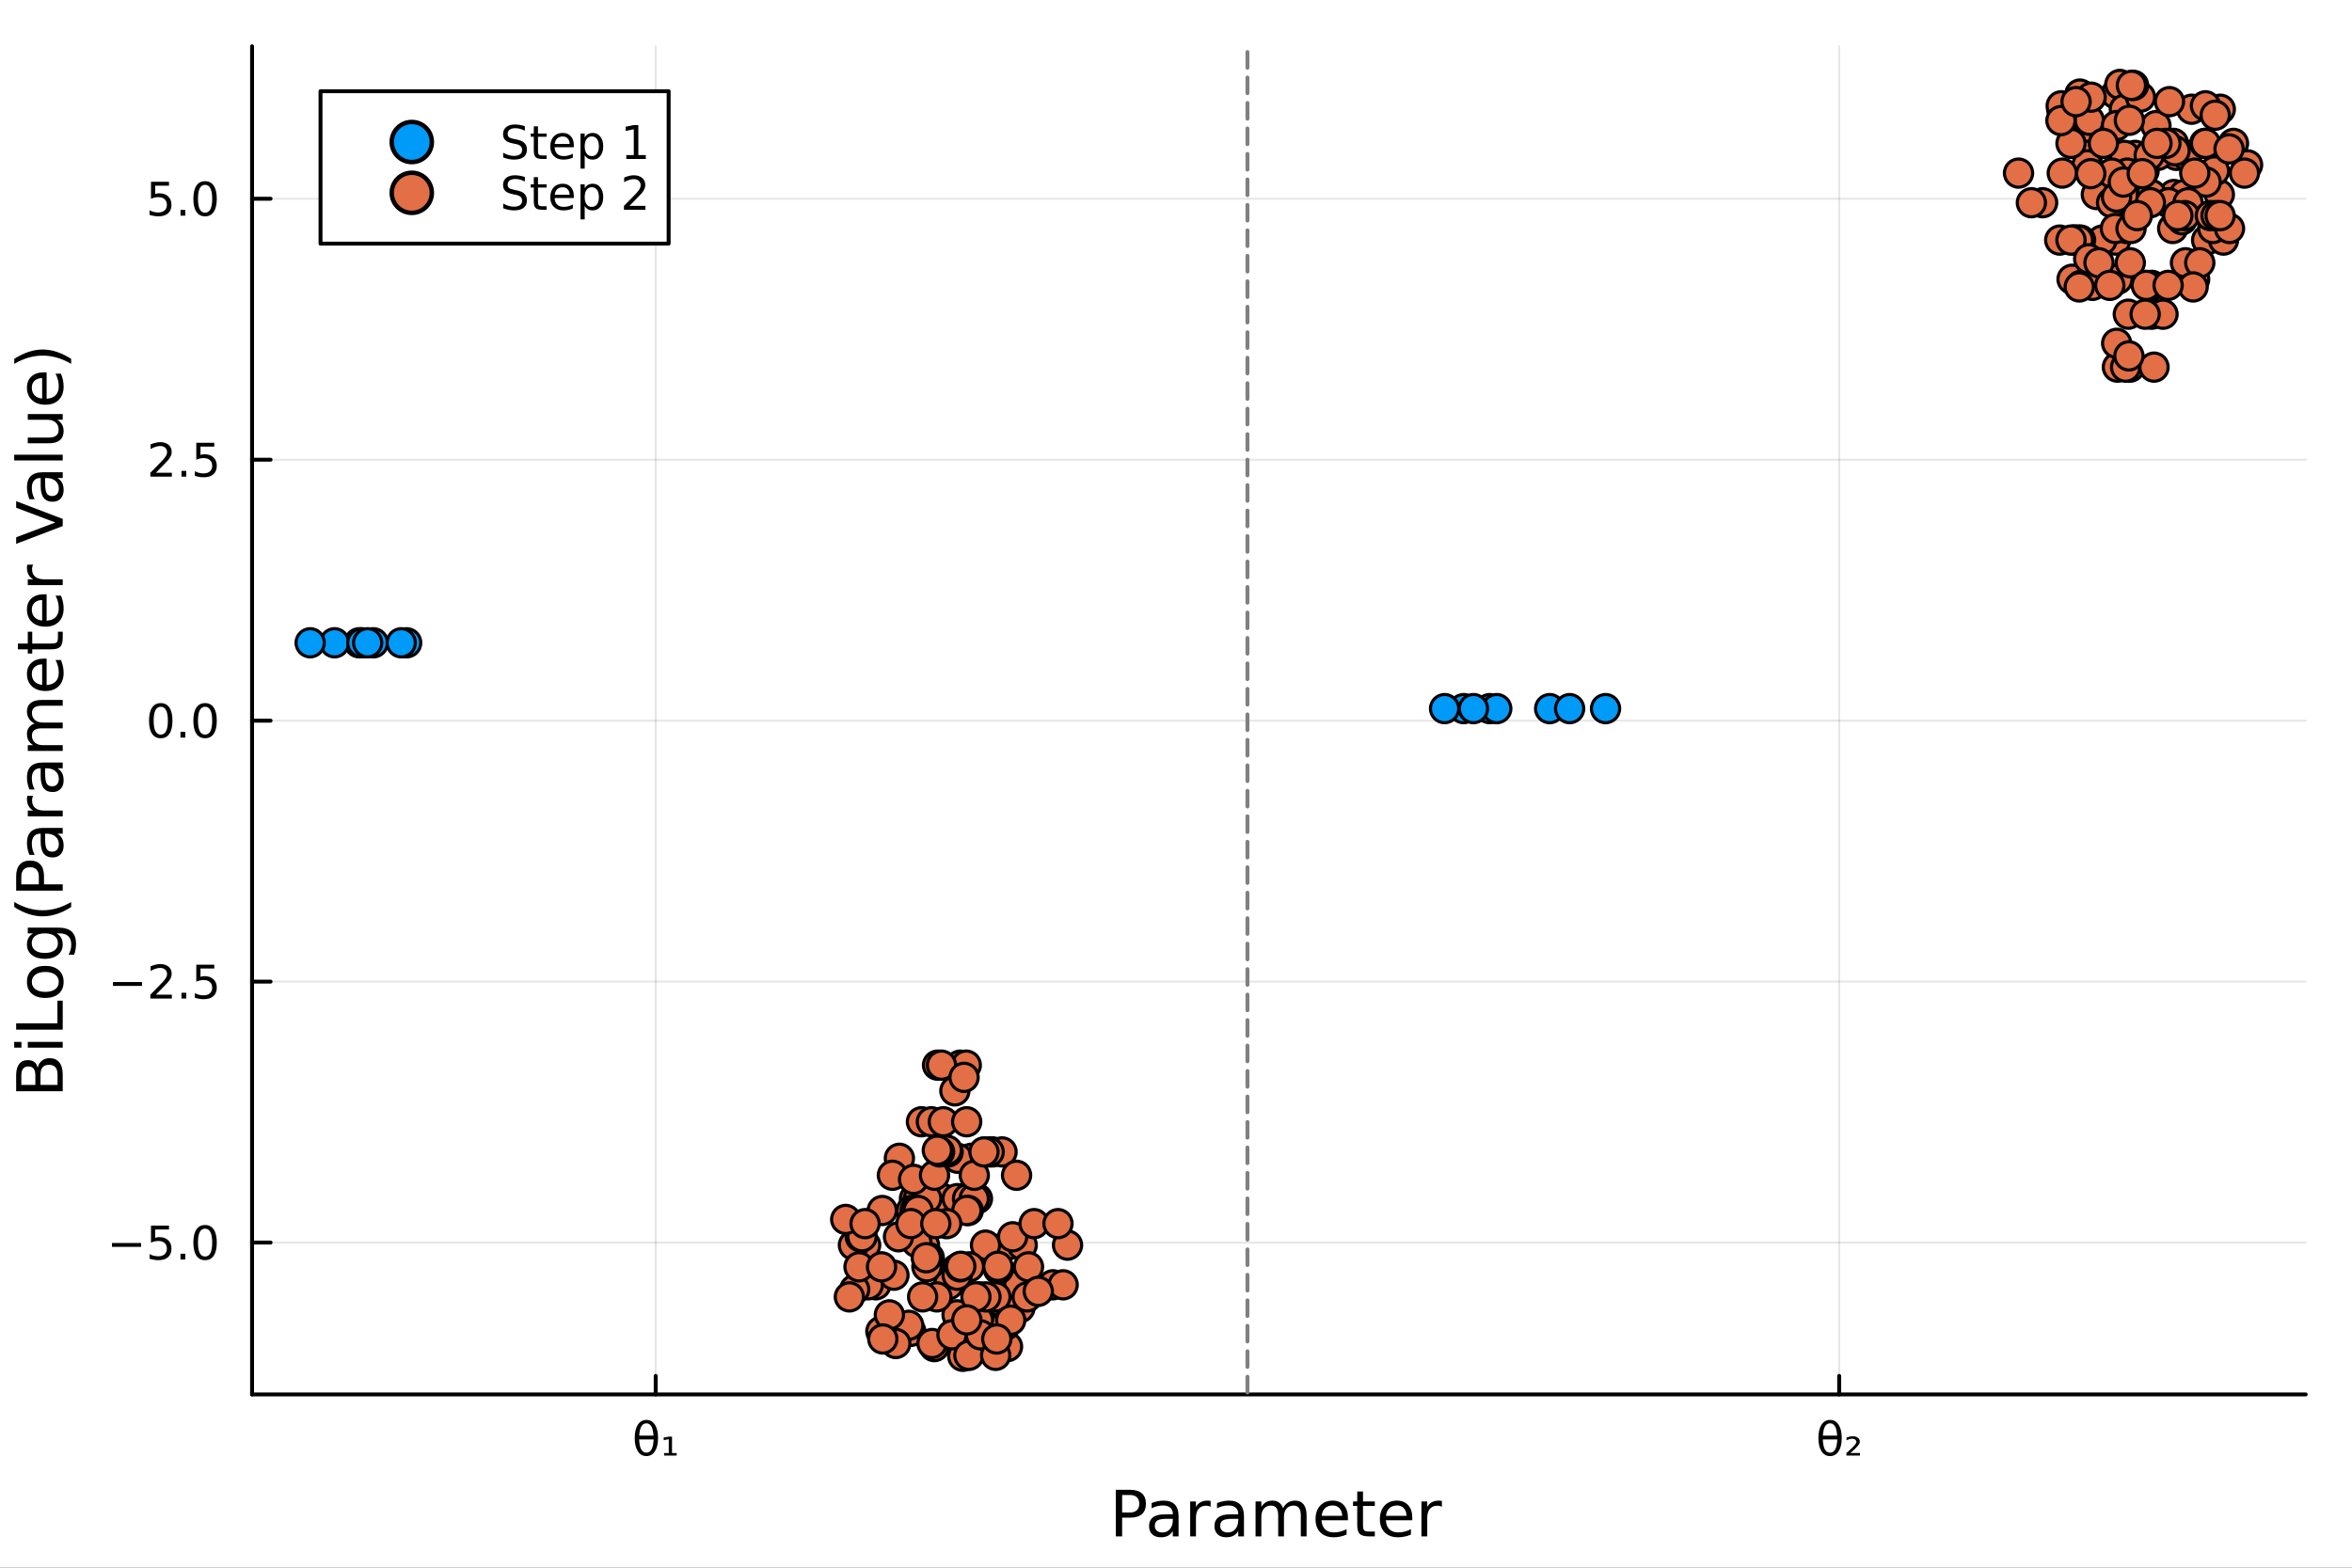 <?xml version="1.0" encoding="utf-8"?>
<svg xmlns="http://www.w3.org/2000/svg" xmlns:xlink="http://www.w3.org/1999/xlink" width="600" height="400" viewBox="0 0 2400 1600">
<rect x="0" y="0" width="2400" height="1600" fill="#333333" stroke="none"/>
<defs>
  <clipPath id="clip250">
    <rect x="0" y="0" width="2400" height="1600"/>
  </clipPath>
</defs>
<path clip-path="url(#clip250)" d="M0 1600 L2400 1600 L2400 0 L0 0  Z" fill="#ffffff" fill-rule="evenodd" fill-opacity="1"/>
<defs>
  <clipPath id="clip251">
    <rect x="480" y="0" width="1681" height="1600"/>
  </clipPath>
</defs>
<path clip-path="url(#clip250)" d="M257.204 1423.18 L2352.76 1423.18 L2352.76 47.244 L257.204 47.244  Z" fill="#ffffff" fill-rule="evenodd" fill-opacity="1"/>
<defs>
  <clipPath id="clip252">
    <rect x="257" y="47" width="2097" height="1377"/>
  </clipPath>
</defs>
<polyline clip-path="url(#clip252)" style="stroke:#000000; stroke-linecap:round; stroke-linejoin:round; stroke-width:2; stroke-opacity:0.1; fill:none" points="669.082,1423.18 669.082,47.244 "/>
<polyline clip-path="url(#clip252)" style="stroke:#000000; stroke-linecap:round; stroke-linejoin:round; stroke-width:2; stroke-opacity:0.1; fill:none" points="1876.72,1423.18 1876.72,47.244 "/>
<polyline clip-path="url(#clip252)" style="stroke:#000000; stroke-linecap:round; stroke-linejoin:round; stroke-width:2; stroke-opacity:0.1; fill:none" points="257.204,1268.17 2352.76,1268.17 "/>
<polyline clip-path="url(#clip252)" style="stroke:#000000; stroke-linecap:round; stroke-linejoin:round; stroke-width:2; stroke-opacity:0.1; fill:none" points="257.204,1001.84 2352.76,1001.84 "/>
<polyline clip-path="url(#clip252)" style="stroke:#000000; stroke-linecap:round; stroke-linejoin:round; stroke-width:2; stroke-opacity:0.1; fill:none" points="257.204,735.507 2352.76,735.507 "/>
<polyline clip-path="url(#clip252)" style="stroke:#000000; stroke-linecap:round; stroke-linejoin:round; stroke-width:2; stroke-opacity:0.1; fill:none" points="257.204,469.173 2352.76,469.173 "/>
<polyline clip-path="url(#clip252)" style="stroke:#000000; stroke-linecap:round; stroke-linejoin:round; stroke-width:2; stroke-opacity:0.1; fill:none" points="257.204,202.839 2352.76,202.839 "/>
<polyline clip-path="url(#clip250)" style="stroke:#000000; stroke-linecap:round; stroke-linejoin:round; stroke-width:4; stroke-opacity:1; fill:none" points="257.204,1423.18 2352.76,1423.18 "/>
<polyline clip-path="url(#clip250)" style="stroke:#000000; stroke-linecap:round; stroke-linejoin:round; stroke-width:4; stroke-opacity:1; fill:none" points="669.082,1423.18 669.082,1404.28 "/>
<polyline clip-path="url(#clip250)" style="stroke:#000000; stroke-linecap:round; stroke-linejoin:round; stroke-width:4; stroke-opacity:1; fill:none" points="1876.72,1423.18 1876.72,1404.28 "/>
<path clip-path="url(#clip250)" d="M666.941 1469.14 L652.195 1469.14 Q652.542 1476.07 654.14 1479.01 Q656.13 1482.62 659.579 1482.62 Q663.052 1482.62 664.973 1478.98 Q666.663 1475.79 666.941 1469.14 M666.871 1465.21 Q666.223 1458.64 664.973 1456.32 Q662.982 1452.66 659.579 1452.66 Q656.038 1452.66 654.163 1456.27 Q652.681 1459.19 652.242 1465.21 L666.871 1465.21 M659.579 1449.19 Q665.135 1449.19 668.306 1454.1 Q671.478 1458.98 671.478 1467.64 Q671.478 1476.27 668.306 1481.18 Q665.135 1486.11 659.579 1486.11 Q654.001 1486.11 650.853 1481.18 Q647.681 1476.27 647.681 1467.64 Q647.681 1458.98 650.853 1454.1 Q654.001 1449.19 659.579 1449.19 Z" fill="#000000" fill-rule="nonzero" fill-opacity="1" /><path clip-path="url(#clip250)" d="M677.681 1483.03 L682.403 1483.03 L682.403 1468.89 L677.241 1469.84 L677.241 1467.15 L682.565 1466.25 L685.737 1466.25 L685.737 1483.03 L690.482 1483.03 L690.482 1485.58 L677.681 1485.58 L677.681 1483.03 Z" fill="#000000" fill-rule="nonzero" fill-opacity="1" /><path clip-path="url(#clip250)" d="M1874.78 1469.14 L1860.03 1469.14 Q1860.38 1476.07 1861.98 1479.01 Q1863.97 1482.62 1867.42 1482.62 Q1870.89 1482.62 1872.81 1478.98 Q1874.5 1475.79 1874.78 1469.14 M1874.71 1465.21 Q1874.06 1458.64 1872.81 1456.32 Q1870.82 1452.66 1867.42 1452.66 Q1863.88 1452.66 1862 1456.27 Q1860.52 1459.19 1860.08 1465.21 L1874.71 1465.21 M1867.42 1449.19 Q1872.97 1449.19 1876.15 1454.1 Q1879.32 1458.98 1879.32 1467.64 Q1879.32 1476.27 1876.15 1481.18 Q1872.97 1486.11 1867.42 1486.11 Q1861.84 1486.11 1858.69 1481.18 Q1855.52 1476.27 1855.52 1467.64 Q1855.52 1458.98 1858.69 1454.1 Q1861.84 1449.19 1867.42 1449.19 Z" fill="#000000" fill-rule="nonzero" fill-opacity="1" /><path clip-path="url(#clip250)" d="M1888.11 1482.94 L1897.93 1482.94 L1897.93 1485.58 L1884.09 1485.58 L1884.09 1483.03 Q1884.87 1482.32 1886.33 1481.02 Q1894.29 1473.96 1894.29 1471.78 Q1894.29 1470.26 1893.09 1469.33 Q1891.89 1468.38 1889.92 1468.38 Q1888.71 1468.38 1887.3 1468.8 Q1885.89 1469.19 1884.22 1470 L1884.22 1467.15 Q1886.01 1466.51 1887.53 1466.18 Q1889.09 1465.86 1890.4 1465.86 Q1893.76 1465.86 1895.77 1467.39 Q1897.79 1468.91 1897.79 1471.41 Q1897.79 1474.63 1890.13 1481.2 Q1888.83 1482.32 1888.11 1482.94 Z" fill="#000000" fill-rule="nonzero" fill-opacity="1" /><path clip-path="url(#clip250)" d="M1145.04 1525.81 L1145.04 1543.66 L1153.13 1543.66 Q1157.61 1543.66 1160.06 1541.34 Q1162.52 1539.02 1162.52 1534.72 Q1162.52 1530.45 1160.06 1528.13 Q1157.61 1525.81 1153.13 1525.81 L1145.04 1525.81 M1138.61 1520.52 L1153.13 1520.52 Q1161.11 1520.52 1165.19 1524.15 Q1169.29 1527.75 1169.29 1534.72 Q1169.29 1541.75 1165.19 1545.35 Q1161.11 1548.95 1153.13 1548.95 L1145.04 1548.95 L1145.04 1568.04 L1138.61 1568.04 L1138.61 1520.52 Z" fill="#000000" fill-rule="nonzero" fill-opacity="1" /><path clip-path="url(#clip250)" d="M1190.94 1550.12 Q1183.84 1550.12 1181.1 1551.75 Q1178.37 1553.37 1178.37 1557.29 Q1178.37 1560.4 1180.4 1562.25 Q1182.47 1564.07 1186 1564.07 Q1190.87 1564.07 1193.8 1560.63 Q1196.76 1557.16 1196.76 1551.43 L1196.76 1550.12 L1190.94 1550.12 M1202.62 1547.71 L1202.62 1568.04 L1196.76 1568.04 L1196.76 1562.63 Q1194.76 1565.88 1191.77 1567.44 Q1188.77 1568.97 1184.45 1568.97 Q1178.97 1568.97 1175.72 1565.91 Q1172.51 1562.82 1172.51 1557.67 Q1172.51 1551.65 1176.52 1548.6 Q1180.56 1545.54 1188.55 1545.54 L1196.76 1545.54 L1196.76 1544.97 Q1196.76 1540.93 1194.09 1538.73 Q1191.45 1536.5 1186.64 1536.5 Q1183.59 1536.5 1180.69 1537.23 Q1177.79 1537.97 1175.12 1539.43 L1175.12 1534.02 Q1178.33 1532.78 1181.36 1532.17 Q1184.38 1531.54 1187.25 1531.54 Q1194.98 1531.54 1198.8 1535.55 Q1202.62 1539.56 1202.62 1547.71 Z" fill="#000000" fill-rule="nonzero" fill-opacity="1" /><path clip-path="url(#clip250)" d="M1235.34 1537.87 Q1234.35 1537.3 1233.17 1537.04 Q1232.03 1536.76 1230.63 1536.76 Q1225.66 1536.76 1222.99 1540 Q1220.35 1543.22 1220.35 1549.27 L1220.35 1568.04 L1214.46 1568.04 L1214.46 1532.4 L1220.35 1532.4 L1220.35 1537.93 Q1222.19 1534.69 1225.15 1533.13 Q1228.11 1531.54 1232.35 1531.54 Q1232.95 1531.54 1233.68 1531.63 Q1234.42 1531.7 1235.31 1531.85 L1235.34 1537.87 Z" fill="#000000" fill-rule="nonzero" fill-opacity="1" /><path clip-path="url(#clip250)" d="M1257.68 1550.12 Q1250.59 1550.12 1247.85 1551.75 Q1245.11 1553.37 1245.11 1557.29 Q1245.11 1560.4 1247.15 1562.25 Q1249.22 1564.07 1252.75 1564.07 Q1257.62 1564.07 1260.55 1560.63 Q1263.51 1557.16 1263.51 1551.43 L1263.51 1550.12 L1257.68 1550.12 M1269.36 1547.71 L1269.36 1568.04 L1263.51 1568.04 L1263.51 1562.63 Q1261.5 1565.88 1258.51 1567.44 Q1255.52 1568.97 1251.19 1568.97 Q1245.72 1568.97 1242.47 1565.91 Q1239.25 1562.82 1239.25 1557.67 Q1239.25 1551.65 1243.26 1548.6 Q1247.31 1545.54 1255.3 1545.54 L1263.51 1545.54 L1263.51 1544.97 Q1263.51 1540.93 1260.83 1538.73 Q1258.19 1536.5 1253.39 1536.5 Q1250.33 1536.5 1247.43 1537.23 Q1244.54 1537.97 1241.86 1539.43 L1241.86 1534.02 Q1245.08 1532.78 1248.1 1532.17 Q1251.13 1531.54 1253.99 1531.54 Q1261.72 1531.54 1265.54 1535.55 Q1269.36 1539.56 1269.36 1547.71 Z" fill="#000000" fill-rule="nonzero" fill-opacity="1" /><path clip-path="url(#clip250)" d="M1309.18 1539.24 Q1311.38 1535.29 1314.43 1533.41 Q1317.49 1531.54 1321.63 1531.54 Q1327.2 1531.54 1330.22 1535.45 Q1333.24 1539.33 1333.24 1546.53 L1333.24 1568.04 L1327.36 1568.04 L1327.36 1546.72 Q1327.36 1541.59 1325.54 1539.11 Q1323.73 1536.63 1320 1536.63 Q1315.45 1536.63 1312.81 1539.65 Q1310.17 1542.68 1310.17 1547.9 L1310.17 1568.04 L1304.28 1568.04 L1304.28 1546.72 Q1304.28 1541.56 1302.47 1539.11 Q1300.65 1536.63 1296.86 1536.63 Q1292.38 1536.63 1289.73 1539.68 Q1287.09 1542.71 1287.09 1547.9 L1287.09 1568.04 L1281.2 1568.04 L1281.2 1532.4 L1287.09 1532.4 L1287.09 1537.93 Q1289.1 1534.66 1291.9 1533.1 Q1294.7 1531.54 1298.55 1531.54 Q1302.43 1531.54 1305.14 1533.51 Q1307.88 1535.48 1309.18 1539.24 Z" fill="#000000" fill-rule="nonzero" fill-opacity="1" /><path clip-path="url(#clip250)" d="M1375.42 1548.76 L1375.42 1551.62 L1348.49 1551.62 Q1348.87 1557.67 1352.12 1560.85 Q1355.4 1564 1361.22 1564 Q1364.59 1564 1367.75 1563.17 Q1370.93 1562.35 1374.05 1560.69 L1374.05 1566.23 Q1370.9 1567.57 1367.59 1568.27 Q1364.28 1568.97 1360.87 1568.97 Q1352.34 1568.97 1347.34 1564 Q1342.38 1559.04 1342.38 1550.57 Q1342.38 1541.82 1347.09 1536.69 Q1351.83 1531.54 1359.85 1531.54 Q1367.05 1531.54 1371.22 1536.18 Q1375.42 1540.8 1375.42 1548.76 M1369.56 1547.04 Q1369.5 1542.23 1366.85 1539.37 Q1364.24 1536.5 1359.92 1536.5 Q1355.01 1536.5 1352.05 1539.27 Q1349.13 1542.04 1348.68 1547.07 L1369.56 1547.04 Z" fill="#000000" fill-rule="nonzero" fill-opacity="1" /><path clip-path="url(#clip250)" d="M1390.82 1522.27 L1390.82 1532.4 L1402.88 1532.4 L1402.88 1536.95 L1390.82 1536.95 L1390.82 1556.3 Q1390.82 1560.66 1392 1561.9 Q1393.21 1563.14 1396.87 1563.14 L1402.88 1563.14 L1402.88 1568.04 L1396.87 1568.04 Q1390.09 1568.04 1387.51 1565.53 Q1384.93 1562.98 1384.93 1556.3 L1384.93 1536.95 L1380.64 1536.95 L1380.64 1532.4 L1384.93 1532.4 L1384.93 1522.27 L1390.82 1522.27 Z" fill="#000000" fill-rule="nonzero" fill-opacity="1" /><path clip-path="url(#clip250)" d="M1441.08 1548.76 L1441.08 1551.62 L1414.15 1551.62 Q1414.53 1557.67 1417.78 1560.85 Q1421.06 1564 1426.88 1564 Q1430.26 1564 1433.41 1563.17 Q1436.59 1562.35 1439.71 1560.69 L1439.71 1566.23 Q1436.56 1567.57 1433.25 1568.27 Q1429.94 1568.97 1426.53 1568.97 Q1418 1568.97 1413.01 1564 Q1408.04 1559.04 1408.04 1550.57 Q1408.04 1541.82 1412.75 1536.69 Q1417.49 1531.54 1425.51 1531.54 Q1432.71 1531.54 1436.88 1536.18 Q1441.08 1540.8 1441.08 1548.76 M1435.22 1547.04 Q1435.16 1542.23 1432.52 1539.37 Q1429.91 1536.5 1425.58 1536.5 Q1420.68 1536.5 1417.72 1539.27 Q1414.79 1542.04 1414.34 1547.07 L1435.22 1547.04 Z" fill="#000000" fill-rule="nonzero" fill-opacity="1" /><path clip-path="url(#clip250)" d="M1471.35 1537.87 Q1470.36 1537.3 1469.18 1537.04 Q1468.04 1536.76 1466.64 1536.76 Q1461.67 1536.76 1459 1540 Q1456.36 1543.22 1456.36 1549.27 L1456.36 1568.04 L1450.47 1568.04 L1450.47 1532.4 L1456.36 1532.4 L1456.36 1537.93 Q1458.2 1534.69 1461.16 1533.13 Q1464.12 1531.54 1468.36 1531.54 Q1468.96 1531.54 1469.69 1531.63 Q1470.42 1531.7 1471.32 1531.85 L1471.35 1537.87 Z" fill="#000000" fill-rule="nonzero" fill-opacity="1" /><polyline clip-path="url(#clip250)" style="stroke:#000000; stroke-linecap:round; stroke-linejoin:round; stroke-width:4; stroke-opacity:1; fill:none" points="257.204,1423.18 257.204,47.244 "/>
<polyline clip-path="url(#clip250)" style="stroke:#000000; stroke-linecap:round; stroke-linejoin:round; stroke-width:4; stroke-opacity:1; fill:none" points="257.204,1268.17 276.102,1268.17 "/>
<polyline clip-path="url(#clip250)" style="stroke:#000000; stroke-linecap:round; stroke-linejoin:round; stroke-width:4; stroke-opacity:1; fill:none" points="257.204,1001.84 276.102,1001.84 "/>
<polyline clip-path="url(#clip250)" style="stroke:#000000; stroke-linecap:round; stroke-linejoin:round; stroke-width:4; stroke-opacity:1; fill:none" points="257.204,735.507 276.102,735.507 "/>
<polyline clip-path="url(#clip250)" style="stroke:#000000; stroke-linecap:round; stroke-linejoin:round; stroke-width:4; stroke-opacity:1; fill:none" points="257.204,469.173 276.102,469.173 "/>
<polyline clip-path="url(#clip250)" style="stroke:#000000; stroke-linecap:round; stroke-linejoin:round; stroke-width:4; stroke-opacity:1; fill:none" points="257.204,202.839 276.102,202.839 "/>
<path clip-path="url(#clip250)" d="M114.26 1268.63 L143.936 1268.63 L143.936 1272.56 L114.26 1272.56 L114.26 1268.63 Z" fill="#000000" fill-rule="nonzero" fill-opacity="1" /><path clip-path="url(#clip250)" d="M154.075 1250.89 L172.431 1250.89 L172.431 1254.83 L158.357 1254.83 L158.357 1263.3 Q159.376 1262.96 160.394 1262.79 Q161.413 1262.61 162.431 1262.61 Q168.218 1262.61 171.598 1265.78 Q174.977 1268.95 174.977 1274.37 Q174.977 1279.95 171.505 1283.05 Q168.033 1286.13 161.714 1286.13 Q159.538 1286.13 157.269 1285.76 Q155.024 1285.39 152.616 1284.64 L152.616 1279.95 Q154.7 1281.08 156.922 1281.64 Q159.144 1282.19 161.621 1282.19 Q165.626 1282.19 167.964 1280.08 Q170.302 1277.98 170.302 1274.37 Q170.302 1270.76 167.964 1268.65 Q165.626 1266.54 161.621 1266.54 Q159.746 1266.54 157.871 1266.96 Q156.019 1267.38 154.075 1268.26 L154.075 1250.89 Z" fill="#000000" fill-rule="nonzero" fill-opacity="1" /><path clip-path="url(#clip250)" d="M184.19 1279.58 L189.075 1279.58 L189.075 1285.45 L184.19 1285.45 L184.19 1279.58 Z" fill="#000000" fill-rule="nonzero" fill-opacity="1" /><path clip-path="url(#clip250)" d="M209.26 1253.97 Q205.649 1253.97 203.82 1257.54 Q202.014 1261.08 202.014 1268.21 Q202.014 1275.32 203.82 1278.88 Q205.649 1282.42 209.26 1282.42 Q212.894 1282.42 214.699 1278.88 Q216.528 1275.32 216.528 1268.21 Q216.528 1261.08 214.699 1257.54 Q212.894 1253.97 209.26 1253.97 M209.26 1250.27 Q215.07 1250.27 218.125 1254.88 Q221.204 1259.46 221.204 1268.21 Q221.204 1276.94 218.125 1281.54 Q215.07 1286.13 209.26 1286.13 Q203.449 1286.13 200.371 1281.54 Q197.315 1276.94 197.315 1268.21 Q197.315 1259.46 200.371 1254.88 Q203.449 1250.27 209.26 1250.27 Z" fill="#000000" fill-rule="nonzero" fill-opacity="1" /><path clip-path="url(#clip250)" d="M115.256 1002.29 L144.931 1002.29 L144.931 1006.23 L115.256 1006.23 L115.256 1002.29 Z" fill="#000000" fill-rule="nonzero" fill-opacity="1" /><path clip-path="url(#clip250)" d="M159.052 1015.19 L175.371 1015.19 L175.371 1019.12 L153.427 1019.12 L153.427 1015.19 Q156.089 1012.43 160.672 1007.8 Q165.278 1003.15 166.459 1001.81 Q168.704 999.283 169.584 997.547 Q170.487 995.788 170.487 994.098 Q170.487 991.343 168.542 989.607 Q166.621 987.871 163.519 987.871 Q161.32 987.871 158.866 988.635 Q156.436 989.399 153.658 990.95 L153.658 986.228 Q156.482 985.093 158.936 984.515 Q161.39 983.936 163.427 983.936 Q168.797 983.936 171.991 986.621 Q175.186 989.306 175.186 993.797 Q175.186 995.927 174.376 997.848 Q173.589 999.746 171.482 1002.34 Q170.903 1003.01 167.802 1006.23 Q164.7 1009.42 159.052 1015.19 Z" fill="#000000" fill-rule="nonzero" fill-opacity="1" /><path clip-path="url(#clip250)" d="M185.186 1013.24 L190.07 1013.24 L190.07 1019.12 L185.186 1019.12 L185.186 1013.24 Z" fill="#000000" fill-rule="nonzero" fill-opacity="1" /><path clip-path="url(#clip250)" d="M200.301 984.561 L218.658 984.561 L218.658 988.496 L204.584 988.496 L204.584 996.968 Q205.602 996.621 206.621 996.459 Q207.639 996.274 208.658 996.274 Q214.445 996.274 217.824 999.445 Q221.204 1002.62 221.204 1008.03 Q221.204 1013.61 217.732 1016.71 Q214.26 1019.79 207.94 1019.79 Q205.764 1019.79 203.496 1019.42 Q201.25 1019.05 198.843 1018.31 L198.843 1013.61 Q200.926 1014.75 203.149 1015.3 Q205.371 1015.86 207.848 1015.86 Q211.852 1015.86 214.19 1013.75 Q216.528 1011.64 216.528 1008.03 Q216.528 1004.42 214.19 1002.32 Q211.852 1000.21 207.848 1000.21 Q205.973 1000.21 204.098 1000.63 Q202.246 1001.04 200.301 1001.92 L200.301 984.561 Z" fill="#000000" fill-rule="nonzero" fill-opacity="1" /><path clip-path="url(#clip250)" d="M164.028 721.306 Q160.417 721.306 158.589 724.871 Q156.783 728.412 156.783 735.542 Q156.783 742.648 158.589 746.213 Q160.417 749.755 164.028 749.755 Q167.663 749.755 169.468 746.213 Q171.297 742.648 171.297 735.542 Q171.297 728.412 169.468 724.871 Q167.663 721.306 164.028 721.306 M164.028 717.602 Q169.839 717.602 172.894 722.209 Q175.973 726.792 175.973 735.542 Q175.973 744.269 172.894 748.875 Q169.839 753.459 164.028 753.459 Q158.218 753.459 155.14 748.875 Q152.084 744.269 152.084 735.542 Q152.084 726.792 155.14 722.209 Q158.218 717.602 164.028 717.602 Z" fill="#000000" fill-rule="nonzero" fill-opacity="1" /><path clip-path="url(#clip250)" d="M184.19 746.908 L189.075 746.908 L189.075 752.787 L184.19 752.787 L184.19 746.908 Z" fill="#000000" fill-rule="nonzero" fill-opacity="1" /><path clip-path="url(#clip250)" d="M209.26 721.306 Q205.649 721.306 203.82 724.871 Q202.014 728.412 202.014 735.542 Q202.014 742.648 203.82 746.213 Q205.649 749.755 209.26 749.755 Q212.894 749.755 214.699 746.213 Q216.528 742.648 216.528 735.542 Q216.528 728.412 214.699 724.871 Q212.894 721.306 209.26 721.306 M209.26 717.602 Q215.07 717.602 218.125 722.209 Q221.204 726.792 221.204 735.542 Q221.204 744.269 218.125 748.875 Q215.07 753.459 209.26 753.459 Q203.449 753.459 200.371 748.875 Q197.315 744.269 197.315 735.542 Q197.315 726.792 200.371 722.209 Q203.449 717.602 209.26 717.602 Z" fill="#000000" fill-rule="nonzero" fill-opacity="1" /><path clip-path="url(#clip250)" d="M159.052 482.518 L175.371 482.518 L175.371 486.453 L153.427 486.453 L153.427 482.518 Q156.089 479.764 160.672 475.134 Q165.278 470.481 166.459 469.139 Q168.704 466.615 169.584 464.879 Q170.487 463.12 170.487 461.43 Q170.487 458.676 168.542 456.94 Q166.621 455.204 163.519 455.204 Q161.32 455.204 158.866 455.967 Q156.436 456.731 153.658 458.282 L153.658 453.56 Q156.482 452.426 158.936 451.847 Q161.39 451.268 163.427 451.268 Q168.797 451.268 171.991 453.954 Q175.186 456.639 175.186 461.129 Q175.186 463.259 174.376 465.18 Q173.589 467.078 171.482 469.671 Q170.903 470.342 167.802 473.56 Q164.7 476.754 159.052 482.518 Z" fill="#000000" fill-rule="nonzero" fill-opacity="1" /><path clip-path="url(#clip250)" d="M185.186 480.574 L190.07 480.574 L190.07 486.453 L185.186 486.453 L185.186 480.574 Z" fill="#000000" fill-rule="nonzero" fill-opacity="1" /><path clip-path="url(#clip250)" d="M200.301 451.893 L218.658 451.893 L218.658 455.829 L204.584 455.829 L204.584 464.301 Q205.602 463.953 206.621 463.791 Q207.639 463.606 208.658 463.606 Q214.445 463.606 217.824 466.778 Q221.204 469.949 221.204 475.365 Q221.204 480.944 217.732 484.046 Q214.26 487.125 207.94 487.125 Q205.764 487.125 203.496 486.754 Q201.25 486.384 198.843 485.643 L198.843 480.944 Q200.926 482.078 203.149 482.634 Q205.371 483.189 207.848 483.189 Q211.852 483.189 214.19 481.083 Q216.528 478.977 216.528 475.365 Q216.528 471.754 214.19 469.648 Q211.852 467.541 207.848 467.541 Q205.973 467.541 204.098 467.958 Q202.246 468.375 200.301 469.254 L200.301 451.893 Z" fill="#000000" fill-rule="nonzero" fill-opacity="1" /><path clip-path="url(#clip250)" d="M154.075 185.559 L172.431 185.559 L172.431 189.495 L158.357 189.495 L158.357 197.967 Q159.376 197.62 160.394 197.458 Q161.413 197.272 162.431 197.272 Q168.218 197.272 171.598 200.444 Q174.977 203.615 174.977 209.032 Q174.977 214.61 171.505 217.712 Q168.033 220.791 161.714 220.791 Q159.538 220.791 157.269 220.42 Q155.024 220.05 152.616 219.309 L152.616 214.61 Q154.7 215.745 156.922 216.3 Q159.144 216.856 161.621 216.856 Q165.626 216.856 167.964 214.749 Q170.302 212.643 170.302 209.032 Q170.302 205.42 167.964 203.314 Q165.626 201.208 161.621 201.208 Q159.746 201.208 157.871 201.624 Q156.019 202.041 154.075 202.921 L154.075 185.559 Z" fill="#000000" fill-rule="nonzero" fill-opacity="1" /><path clip-path="url(#clip250)" d="M184.19 214.24 L189.075 214.24 L189.075 220.119 L184.19 220.119 L184.19 214.24 Z" fill="#000000" fill-rule="nonzero" fill-opacity="1" /><path clip-path="url(#clip250)" d="M209.26 188.638 Q205.649 188.638 203.82 192.203 Q202.014 195.745 202.014 202.874 Q202.014 209.981 203.82 213.545 Q205.649 217.087 209.26 217.087 Q212.894 217.087 214.699 213.545 Q216.528 209.981 216.528 202.874 Q216.528 195.745 214.699 192.203 Q212.894 188.638 209.26 188.638 M209.26 184.934 Q215.07 184.934 218.125 189.541 Q221.204 194.124 221.204 202.874 Q221.204 211.601 218.125 216.207 Q215.07 220.791 209.26 220.791 Q203.449 220.791 200.371 216.207 Q197.315 211.601 197.315 202.874 Q197.315 194.124 200.371 189.541 Q203.449 184.934 209.26 184.934 Z" fill="#000000" fill-rule="nonzero" fill-opacity="1" /><path clip-path="url(#clip250)" d="M41.31 1107.27 L58.721 1107.27 L58.721 1096.96 Q58.721 1091.77 56.588 1089.29 Q54.424 1086.77 50 1086.77 Q45.544 1086.77 43.443 1089.29 Q41.31 1091.77 41.31 1096.96 L41.31 1107.27 M21.768 1107.27 L36.09 1107.27 L36.09 1097.75 Q36.09 1093.04 34.34 1090.75 Q32.558 1088.43 28.929 1088.43 Q25.332 1088.43 23.55 1090.75 Q21.768 1093.04 21.768 1097.75 L21.768 1107.27 M16.484 1113.7 L16.484 1097.28 Q16.484 1089.93 19.54 1085.95 Q22.595 1081.97 28.229 1081.97 Q32.589 1081.97 35.167 1084 Q37.746 1086.04 38.382 1089.99 Q39.401 1085.25 42.647 1082.64 Q45.862 1079.99 50.7 1079.99 Q57.066 1079.99 60.535 1084.32 Q64.004 1088.65 64.004 1096.64 L64.004 1113.7 L16.484 1113.7 Z" fill="#000000" fill-rule="nonzero" fill-opacity="1" /><path clip-path="url(#clip250)" d="M28.356 1069.24 L28.356 1063.38 L64.004 1063.38 L64.004 1069.24 L28.356 1069.24 M14.479 1069.24 L14.479 1063.38 L21.895 1063.38 L21.895 1069.24 L14.479 1069.24 Z" fill="#000000" fill-rule="nonzero" fill-opacity="1" /><path clip-path="url(#clip250)" d="M16.484 1050.87 L16.484 1044.44 L58.593 1044.44 L58.593 1021.3 L64.004 1021.3 L64.004 1050.87 L16.484 1050.87 Z" fill="#000000" fill-rule="nonzero" fill-opacity="1" /><path clip-path="url(#clip250)" d="M32.462 1002.14 Q32.462 1006.85 36.154 1009.59 Q39.815 1012.33 46.212 1012.33 Q52.609 1012.33 56.302 1009.62 Q59.962 1006.88 59.962 1002.14 Q59.962 997.463 56.27 994.726 Q52.578 991.989 46.212 991.989 Q39.878 991.989 36.186 994.726 Q32.462 997.463 32.462 1002.14 M27.497 1002.14 Q27.497 994.503 32.462 990.143 Q37.427 985.782 46.212 985.782 Q54.965 985.782 59.962 990.143 Q64.927 994.503 64.927 1002.14 Q64.927 1009.81 59.962 1014.17 Q54.965 1018.5 46.212 1018.5 Q37.427 1018.5 32.462 1014.17 Q27.497 1009.81 27.497 1002.14 Z" fill="#000000" fill-rule="nonzero" fill-opacity="1" /><path clip-path="url(#clip250)" d="M45.766 952.617 Q39.401 952.617 35.9 955.259 Q32.398 957.868 32.398 962.611 Q32.398 967.322 35.9 969.963 Q39.401 972.573 45.766 972.573 Q52.1 972.573 55.601 969.963 Q59.103 967.322 59.103 962.611 Q59.103 957.868 55.601 955.259 Q52.1 952.617 45.766 952.617 M59.58 946.76 Q68.683 946.76 73.107 950.803 Q77.563 954.845 77.563 963.184 Q77.563 966.271 77.086 969.008 Q76.64 971.746 75.685 974.324 L69.988 974.324 Q71.388 971.746 72.057 969.231 Q72.725 966.717 72.725 964.107 Q72.725 958.346 69.701 955.481 Q66.71 952.617 60.63 952.617 L57.734 952.617 Q60.885 954.431 62.445 957.264 Q64.004 960.096 64.004 964.043 Q64.004 970.6 59.007 974.61 Q54.01 978.621 45.766 978.621 Q37.491 978.621 32.494 974.61 Q27.497 970.6 27.497 964.043 Q27.497 960.096 29.056 957.264 Q30.616 954.431 33.767 952.617 L28.356 952.617 L28.356 946.76 L59.58 946.76 Z" fill="#000000" fill-rule="nonzero" fill-opacity="1" /><path clip-path="url(#clip250)" d="M14.543 920.629 Q21.863 924.894 29.025 926.963 Q36.186 929.032 43.538 929.032 Q50.891 929.032 58.116 926.963 Q65.309 924.862 72.598 920.629 L72.598 925.722 Q65.118 930.496 57.893 932.883 Q50.668 935.238 43.538 935.238 Q36.441 935.238 29.247 932.883 Q22.054 930.528 14.543 925.722 L14.543 920.629 Z" fill="#000000" fill-rule="nonzero" fill-opacity="1" /><path clip-path="url(#clip250)" d="M21.768 902.582 L39.623 902.582 L39.623 894.498 Q39.623 890.01 37.3 887.559 Q34.977 885.108 30.68 885.108 Q26.415 885.108 24.091 887.559 Q21.768 890.01 21.768 894.498 L21.768 902.582 M16.484 909.012 L16.484 894.498 Q16.484 886.509 20.113 882.435 Q23.709 878.329 30.68 878.329 Q37.714 878.329 41.31 882.435 Q44.907 886.509 44.907 894.498 L44.907 902.582 L64.004 902.582 L64.004 909.012 L16.484 909.012 Z" fill="#000000" fill-rule="nonzero" fill-opacity="1" /><path clip-path="url(#clip250)" d="M46.085 856.686 Q46.085 863.783 47.708 866.521 Q49.331 869.258 53.246 869.258 Q56.365 869.258 58.211 867.221 Q60.026 865.152 60.026 861.619 Q60.026 856.749 56.588 853.821 Q53.119 850.861 47.39 850.861 L46.085 850.861 L46.085 856.686 M43.666 845.004 L64.004 845.004 L64.004 850.861 L58.593 850.861 Q61.84 852.866 63.399 855.858 Q64.927 858.85 64.927 863.179 Q64.927 868.653 61.872 871.9 Q58.784 875.114 53.628 875.114 Q47.612 875.114 44.557 871.104 Q41.501 867.062 41.501 859.073 L41.501 850.861 L40.928 850.861 Q36.886 850.861 34.69 853.535 Q32.462 856.176 32.462 860.982 Q32.462 864.038 33.194 866.934 Q33.926 869.831 35.39 872.504 L29.98 872.504 Q28.738 869.29 28.133 866.266 Q27.497 863.242 27.497 860.378 Q27.497 852.643 31.507 848.824 Q35.518 845.004 43.666 845.004 Z" fill="#000000" fill-rule="nonzero" fill-opacity="1" /><path clip-path="url(#clip250)" d="M33.831 812.285 Q33.258 813.271 33.003 814.449 Q32.717 815.595 32.717 816.995 Q32.717 821.961 35.963 824.634 Q39.178 827.276 45.225 827.276 L64.004 827.276 L64.004 833.164 L28.356 833.164 L28.356 827.276 L33.894 827.276 Q30.648 825.43 29.088 822.47 Q27.497 819.51 27.497 815.277 Q27.497 814.672 27.592 813.94 Q27.656 813.208 27.815 812.317 L33.831 812.285 Z" fill="#000000" fill-rule="nonzero" fill-opacity="1" /><path clip-path="url(#clip250)" d="M46.085 789.941 Q46.085 797.039 47.708 799.776 Q49.331 802.513 53.246 802.513 Q56.365 802.513 58.211 800.476 Q60.026 798.408 60.026 794.875 Q60.026 790.005 56.588 787.077 Q53.119 784.117 47.39 784.117 L46.085 784.117 L46.085 789.941 M43.666 778.26 L64.004 778.26 L64.004 784.117 L58.593 784.117 Q61.84 786.122 63.399 789.114 Q64.927 792.105 64.927 796.434 Q64.927 801.909 61.872 805.155 Q58.784 808.37 53.628 808.37 Q47.612 808.37 44.557 804.359 Q41.501 800.317 41.501 792.328 L41.501 784.117 L40.928 784.117 Q36.886 784.117 34.69 786.79 Q32.462 789.432 32.462 794.238 Q32.462 797.294 33.194 800.19 Q33.926 803.086 35.39 805.76 L29.98 805.76 Q28.738 802.545 28.133 799.522 Q27.497 796.498 27.497 793.633 Q27.497 785.899 31.507 782.079 Q35.518 778.26 43.666 778.26 Z" fill="#000000" fill-rule="nonzero" fill-opacity="1" /><path clip-path="url(#clip250)" d="M35.199 738.443 Q31.253 736.246 29.375 733.191 Q27.497 730.135 27.497 725.998 Q27.497 720.428 31.412 717.404 Q35.295 714.38 42.488 714.38 L64.004 714.38 L64.004 720.268 L42.679 720.268 Q37.555 720.268 35.072 722.083 Q32.589 723.897 32.589 727.621 Q32.589 732.172 35.613 734.814 Q38.637 737.456 43.857 737.456 L64.004 737.456 L64.004 743.344 L42.679 743.344 Q37.523 743.344 35.072 745.158 Q32.589 746.973 32.589 750.76 Q32.589 755.248 35.645 757.89 Q38.669 760.532 43.857 760.532 L64.004 760.532 L64.004 766.42 L28.356 766.42 L28.356 760.532 L33.894 760.532 Q30.616 758.526 29.056 755.725 Q27.497 752.925 27.497 749.073 Q27.497 745.19 29.47 742.485 Q31.444 739.748 35.199 738.443 Z" fill="#000000" fill-rule="nonzero" fill-opacity="1" /><path clip-path="url(#clip250)" d="M44.716 672.207 L47.581 672.207 L47.581 699.134 Q53.628 698.752 56.811 695.506 Q59.962 692.228 59.962 686.403 Q59.962 683.029 59.134 679.878 Q58.307 676.695 56.652 673.576 L62.19 673.576 Q63.527 676.727 64.227 680.037 Q64.927 683.347 64.927 686.753 Q64.927 695.283 59.962 700.28 Q54.997 705.245 46.53 705.245 Q37.777 705.245 32.653 700.535 Q27.497 695.792 27.497 687.772 Q27.497 680.578 32.144 676.409 Q36.759 672.207 44.716 672.207 M42.997 678.064 Q38.191 678.127 35.327 680.769 Q32.462 683.379 32.462 687.708 Q32.462 692.609 35.231 695.57 Q38 698.498 43.029 698.943 L42.997 678.064 Z" fill="#000000" fill-rule="nonzero" fill-opacity="1" /><path clip-path="url(#clip250)" d="M18.235 656.802 L28.356 656.802 L28.356 644.739 L32.908 644.739 L32.908 656.802 L52.259 656.802 Q56.62 656.802 57.861 655.625 Q59.103 654.415 59.103 650.755 L59.103 644.739 L64.004 644.739 L64.004 650.755 Q64.004 657.534 61.49 660.113 Q58.943 662.691 52.259 662.691 L32.908 662.691 L32.908 666.988 L28.356 666.988 L28.356 662.691 L18.235 662.691 L18.235 656.802 Z" fill="#000000" fill-rule="nonzero" fill-opacity="1" /><path clip-path="url(#clip250)" d="M44.716 606.545 L47.581 606.545 L47.581 633.472 Q53.628 633.09 56.811 629.844 Q59.962 626.565 59.962 620.741 Q59.962 617.367 59.134 614.216 Q58.307 611.033 56.652 607.914 L62.19 607.914 Q63.527 611.065 64.227 614.375 Q64.927 617.685 64.927 621.091 Q64.927 629.621 59.962 634.618 Q54.997 639.583 46.53 639.583 Q37.777 639.583 32.653 634.873 Q27.497 630.13 27.497 622.109 Q27.497 614.916 32.144 610.746 Q36.759 606.545 44.716 606.545 M42.997 612.402 Q38.191 612.465 35.327 615.107 Q32.462 617.717 32.462 622.046 Q32.462 626.947 35.231 629.907 Q38 632.835 43.029 633.281 L42.997 612.402 Z" fill="#000000" fill-rule="nonzero" fill-opacity="1" /><path clip-path="url(#clip250)" d="M33.831 576.276 Q33.258 577.263 33.003 578.441 Q32.717 579.586 32.717 580.987 Q32.717 585.952 35.963 588.626 Q39.178 591.267 45.225 591.267 L64.004 591.267 L64.004 597.156 L28.356 597.156 L28.356 591.267 L33.894 591.267 Q30.648 589.421 29.088 586.461 Q27.497 583.501 27.497 579.268 Q27.497 578.663 27.592 577.931 Q27.656 577.199 27.815 576.308 L33.831 576.276 Z" fill="#000000" fill-rule="nonzero" fill-opacity="1" /><path clip-path="url(#clip250)" d="M64.004 536.904 L16.484 555.047 L16.484 548.331 L56.493 533.276 L16.484 518.189 L16.484 511.505 L64.004 529.616 L64.004 536.904 Z" fill="#000000" fill-rule="nonzero" fill-opacity="1" /><path clip-path="url(#clip250)" d="M46.085 493.681 Q46.085 500.779 47.708 503.516 Q49.331 506.253 53.246 506.253 Q56.365 506.253 58.211 504.216 Q60.026 502.148 60.026 498.615 Q60.026 493.745 56.588 490.817 Q53.119 487.857 47.39 487.857 L46.085 487.857 L46.085 493.681 M43.666 482 L64.004 482 L64.004 487.857 L58.593 487.857 Q61.84 489.862 63.399 492.854 Q64.927 495.845 64.927 500.174 Q64.927 505.649 61.872 508.895 Q58.784 512.11 53.628 512.11 Q47.612 512.11 44.557 508.099 Q41.501 504.057 41.501 496.068 L41.501 487.857 L40.928 487.857 Q36.886 487.857 34.69 490.53 Q32.462 493.172 32.462 497.978 Q32.462 501.034 33.194 503.93 Q33.926 506.826 35.39 509.5 L29.98 509.5 Q28.738 506.285 28.133 503.262 Q27.497 500.238 27.497 497.373 Q27.497 489.639 31.507 485.819 Q35.518 482 43.666 482 Z" fill="#000000" fill-rule="nonzero" fill-opacity="1" /><path clip-path="url(#clip250)" d="M14.479 469.937 L14.479 464.081 L64.004 464.081 L64.004 469.937 L14.479 469.937 Z" fill="#000000" fill-rule="nonzero" fill-opacity="1" /><path clip-path="url(#clip250)" d="M49.936 452.431 L28.356 452.431 L28.356 446.575 L49.713 446.575 Q54.774 446.575 57.32 444.602 Q59.835 442.628 59.835 438.681 Q59.835 433.939 56.811 431.202 Q53.787 428.433 48.567 428.433 L28.356 428.433 L28.356 422.576 L64.004 422.576 L64.004 428.433 L58.53 428.433 Q61.776 430.565 63.368 433.398 Q64.927 436.199 64.927 439.923 Q64.927 446.066 61.108 449.249 Q57.288 452.431 49.936 452.431 M27.497 437.695 L27.497 437.695 Z" fill="#000000" fill-rule="nonzero" fill-opacity="1" /><path clip-path="url(#clip250)" d="M44.716 380.021 L47.581 380.021 L47.581 406.948 Q53.628 406.566 56.811 403.32 Q59.962 400.042 59.962 394.217 Q59.962 390.843 59.134 387.692 Q58.307 384.509 56.652 381.39 L62.19 381.39 Q63.527 384.541 64.227 387.851 Q64.927 391.161 64.927 394.567 Q64.927 403.097 59.962 408.094 Q54.997 413.059 46.53 413.059 Q37.777 413.059 32.653 408.349 Q27.497 403.606 27.497 395.586 Q27.497 388.392 32.144 384.223 Q36.759 380.021 44.716 380.021 M42.997 385.878 Q38.191 385.942 35.327 388.583 Q32.462 391.193 32.462 395.522 Q32.462 400.424 35.231 403.384 Q38 406.312 43.029 406.757 L42.997 385.878 Z" fill="#000000" fill-rule="nonzero" fill-opacity="1" /><path clip-path="url(#clip250)" d="M14.543 371.332 L14.543 366.24 Q22.054 361.465 29.247 359.11 Q36.441 356.723 43.538 356.723 Q50.668 356.723 57.893 359.11 Q65.118 361.465 72.598 366.24 L72.598 371.332 Q65.309 367.099 58.116 365.03 Q50.891 362.93 43.538 362.93 Q36.186 362.93 29.025 365.03 Q21.863 367.099 14.543 371.332 Z" fill="#000000" fill-rule="nonzero" fill-opacity="1" /><circle clip-path="url(#clip252)" cx="381.025" cy="656.037" r="14.4" fill="#009af9" fill-rule="evenodd" fill-opacity="1" stroke="#000000" stroke-opacity="1" stroke-width="3.2"/>
<circle clip-path="url(#clip252)" cx="366.461" cy="656.037" r="14.4" fill="#009af9" fill-rule="evenodd" fill-opacity="1" stroke="#000000" stroke-opacity="1" stroke-width="3.2"/>
<circle clip-path="url(#clip252)" cx="341.392" cy="656.037" r="14.4" fill="#009af9" fill-rule="evenodd" fill-opacity="1" stroke="#000000" stroke-opacity="1" stroke-width="3.2"/>
<circle clip-path="url(#clip252)" cx="316.512" cy="656.037" r="14.4" fill="#009af9" fill-rule="evenodd" fill-opacity="1" stroke="#000000" stroke-opacity="1" stroke-width="3.2"/>
<circle clip-path="url(#clip252)" cx="369.235" cy="656.037" r="14.4" fill="#009af9" fill-rule="evenodd" fill-opacity="1" stroke="#000000" stroke-opacity="1" stroke-width="3.2"/>
<circle clip-path="url(#clip252)" cx="375.15" cy="656.037" r="14.4" fill="#009af9" fill-rule="evenodd" fill-opacity="1" stroke="#000000" stroke-opacity="1" stroke-width="3.2"/>
<circle clip-path="url(#clip252)" cx="414.968" cy="656.037" r="14.4" fill="#009af9" fill-rule="evenodd" fill-opacity="1" stroke="#000000" stroke-opacity="1" stroke-width="3.2"/>
<circle clip-path="url(#clip252)" cx="409.398" cy="656.037" r="14.4" fill="#009af9" fill-rule="evenodd" fill-opacity="1" stroke="#000000" stroke-opacity="1" stroke-width="3.2"/>
<circle clip-path="url(#clip252)" cx="1638.31" cy="723.229" r="14.4" fill="#009af9" fill-rule="evenodd" fill-opacity="1" stroke="#000000" stroke-opacity="1" stroke-width="3.2"/>
<circle clip-path="url(#clip252)" cx="1493.52" cy="723.229" r="14.4" fill="#009af9" fill-rule="evenodd" fill-opacity="1" stroke="#000000" stroke-opacity="1" stroke-width="3.2"/>
<circle clip-path="url(#clip252)" cx="1581.29" cy="723.229" r="14.4" fill="#009af9" fill-rule="evenodd" fill-opacity="1" stroke="#000000" stroke-opacity="1" stroke-width="3.2"/>
<circle clip-path="url(#clip252)" cx="1474.07" cy="723.229" r="14.4" fill="#009af9" fill-rule="evenodd" fill-opacity="1" stroke="#000000" stroke-opacity="1" stroke-width="3.2"/>
<circle clip-path="url(#clip252)" cx="1520.02" cy="723.229" r="14.4" fill="#009af9" fill-rule="evenodd" fill-opacity="1" stroke="#000000" stroke-opacity="1" stroke-width="3.2"/>
<circle clip-path="url(#clip252)" cx="1601.67" cy="723.229" r="14.4" fill="#009af9" fill-rule="evenodd" fill-opacity="1" stroke="#000000" stroke-opacity="1" stroke-width="3.2"/>
<circle clip-path="url(#clip252)" cx="1527.3" cy="723.229" r="14.4" fill="#009af9" fill-rule="evenodd" fill-opacity="1" stroke="#000000" stroke-opacity="1" stroke-width="3.2"/>
<circle clip-path="url(#clip252)" cx="1503.53" cy="723.229" r="14.4" fill="#009af9" fill-rule="evenodd" fill-opacity="1" stroke="#000000" stroke-opacity="1" stroke-width="3.2"/>
<circle clip-path="url(#clip252)" cx="879.513" cy="1270.8" r="14.4" fill="#e26f46" fill-rule="evenodd" fill-opacity="1" stroke="#000000" stroke-opacity="1" stroke-width="3.2"/>
<circle clip-path="url(#clip252)" cx="1028.09" cy="1270.8" r="14.4" fill="#e26f46" fill-rule="evenodd" fill-opacity="1" stroke="#000000" stroke-opacity="1" stroke-width="3.2"/>
<circle clip-path="url(#clip252)" cx="1005.64" cy="1270.8" r="14.4" fill="#e26f46" fill-rule="evenodd" fill-opacity="1" stroke="#000000" stroke-opacity="1" stroke-width="3.2"/>
<circle clip-path="url(#clip252)" cx="1028.08" cy="1374.36" r="14.4" fill="#e26f46" fill-rule="evenodd" fill-opacity="1" stroke="#000000" stroke-opacity="1" stroke-width="3.2"/>
<circle clip-path="url(#clip252)" cx="883.299" cy="1270.8" r="14.4" fill="#e26f46" fill-rule="evenodd" fill-opacity="1" stroke="#000000" stroke-opacity="1" stroke-width="3.2"/>
<circle clip-path="url(#clip252)" cx="979.689" cy="1087.09" r="14.4" fill="#e26f46" fill-rule="evenodd" fill-opacity="1" stroke="#000000" stroke-opacity="1" stroke-width="3.2"/>
<circle clip-path="url(#clip252)" cx="1026.87" cy="1334.7" r="14.4" fill="#e26f46" fill-rule="evenodd" fill-opacity="1" stroke="#000000" stroke-opacity="1" stroke-width="3.2"/>
<circle clip-path="url(#clip252)" cx="985.986" cy="1087.09" r="14.4" fill="#e26f46" fill-rule="evenodd" fill-opacity="1" stroke="#000000" stroke-opacity="1" stroke-width="3.2"/>
<circle clip-path="url(#clip252)" cx="956.673" cy="1087.09" r="14.4" fill="#e26f46" fill-rule="evenodd" fill-opacity="1" stroke="#000000" stroke-opacity="1" stroke-width="3.2"/>
<circle clip-path="url(#clip252)" cx="1040.8" cy="1334.7" r="14.4" fill="#e26f46" fill-rule="evenodd" fill-opacity="1" stroke="#000000" stroke-opacity="1" stroke-width="3.2"/>
<circle clip-path="url(#clip252)" cx="1043.07" cy="1270.8" r="14.4" fill="#e26f46" fill-rule="evenodd" fill-opacity="1" stroke="#000000" stroke-opacity="1" stroke-width="3.2"/>
<circle clip-path="url(#clip252)" cx="943.352" cy="1270.8" r="14.4" fill="#e26f46" fill-rule="evenodd" fill-opacity="1" stroke="#000000" stroke-opacity="1" stroke-width="3.2"/>
<circle clip-path="url(#clip252)" cx="1089.32" cy="1270.8" r="14.4" fill="#e26f46" fill-rule="evenodd" fill-opacity="1" stroke="#000000" stroke-opacity="1" stroke-width="3.2"/>
<circle clip-path="url(#clip252)" cx="870.839" cy="1270.8" r="14.4" fill="#e26f46" fill-rule="evenodd" fill-opacity="1" stroke="#000000" stroke-opacity="1" stroke-width="3.2"/>
<circle clip-path="url(#clip252)" cx="953.369" cy="1374.36" r="14.4" fill="#e26f46" fill-rule="evenodd" fill-opacity="1" stroke="#000000" stroke-opacity="1" stroke-width="3.2"/>
<circle clip-path="url(#clip252)" cx="1025.48" cy="1311.28" r="14.4" fill="#e26f46" fill-rule="evenodd" fill-opacity="1" stroke="#000000" stroke-opacity="1" stroke-width="3.2"/>
<circle clip-path="url(#clip252)" cx="893.802" cy="1311.28" r="14.4" fill="#e26f46" fill-rule="evenodd" fill-opacity="1" stroke="#000000" stroke-opacity="1" stroke-width="3.2"/>
<circle clip-path="url(#clip252)" cx="967.953" cy="1311.28" r="14.4" fill="#e26f46" fill-rule="evenodd" fill-opacity="1" stroke="#000000" stroke-opacity="1" stroke-width="3.2"/>
<circle clip-path="url(#clip252)" cx="920.424" cy="1358.79" r="14.4" fill="#e26f46" fill-rule="evenodd" fill-opacity="1" stroke="#000000" stroke-opacity="1" stroke-width="3.2"/>
<circle clip-path="url(#clip252)" cx="1039.63" cy="1311.28" r="14.4" fill="#e26f46" fill-rule="evenodd" fill-opacity="1" stroke="#000000" stroke-opacity="1" stroke-width="3.2"/>
<circle clip-path="url(#clip252)" cx="1074.37" cy="1311.28" r="14.4" fill="#e26f46" fill-rule="evenodd" fill-opacity="1" stroke="#000000" stroke-opacity="1" stroke-width="3.2"/>
<circle clip-path="url(#clip252)" cx="976.053" cy="1295.15" r="14.4" fill="#e26f46" fill-rule="evenodd" fill-opacity="1" stroke="#000000" stroke-opacity="1" stroke-width="3.2"/>
<circle clip-path="url(#clip252)" cx="1018.69" cy="1295.15" r="14.4" fill="#e26f46" fill-rule="evenodd" fill-opacity="1" stroke="#000000" stroke-opacity="1" stroke-width="3.2"/>
<circle clip-path="url(#clip252)" cx="991.178" cy="1182.14" r="14.4" fill="#e26f46" fill-rule="evenodd" fill-opacity="1" stroke="#000000" stroke-opacity="1" stroke-width="3.2"/>
<circle clip-path="url(#clip252)" cx="917.757" cy="1182.14" r="14.4" fill="#e26f46" fill-rule="evenodd" fill-opacity="1" stroke="#000000" stroke-opacity="1" stroke-width="3.2"/>
<circle clip-path="url(#clip252)" cx="977.187" cy="1182.14" r="14.4" fill="#e26f46" fill-rule="evenodd" fill-opacity="1" stroke="#000000" stroke-opacity="1" stroke-width="3.2"/>
<circle clip-path="url(#clip252)" cx="982.419" cy="1384.24" r="14.4" fill="#e26f46" fill-rule="evenodd" fill-opacity="1" stroke="#000000" stroke-opacity="1" stroke-width="3.2"/>
<circle clip-path="url(#clip252)" cx="939.731" cy="1223.34" r="14.4" fill="#e26f46" fill-rule="evenodd" fill-opacity="1" stroke="#000000" stroke-opacity="1" stroke-width="3.2"/>
<circle clip-path="url(#clip252)" cx="962.016" cy="1223.34" r="14.4" fill="#e26f46" fill-rule="evenodd" fill-opacity="1" stroke="#000000" stroke-opacity="1" stroke-width="3.2"/>
<circle clip-path="url(#clip252)" cx="978.671" cy="1358.79" r="14.4" fill="#e26f46" fill-rule="evenodd" fill-opacity="1" stroke="#000000" stroke-opacity="1" stroke-width="3.2"/>
<circle clip-path="url(#clip252)" cx="886.019" cy="1311.28" r="14.4" fill="#e26f46" fill-rule="evenodd" fill-opacity="1" stroke="#000000" stroke-opacity="1" stroke-width="3.2"/>
<circle clip-path="url(#clip252)" cx="933.163" cy="1223.34" r="14.4" fill="#e26f46" fill-rule="evenodd" fill-opacity="1" stroke="#000000" stroke-opacity="1" stroke-width="3.2"/>
<circle clip-path="url(#clip252)" cx="982.183" cy="1223.34" r="14.4" fill="#e26f46" fill-rule="evenodd" fill-opacity="1" stroke="#000000" stroke-opacity="1" stroke-width="3.2"/>
<circle clip-path="url(#clip252)" cx="997.396" cy="1223.34" r="14.4" fill="#e26f46" fill-rule="evenodd" fill-opacity="1" stroke="#000000" stroke-opacity="1" stroke-width="3.2"/>
<circle clip-path="url(#clip252)" cx="929.368" cy="1358.79" r="14.4" fill="#e26f46" fill-rule="evenodd" fill-opacity="1" stroke="#000000" stroke-opacity="1" stroke-width="3.2"/>
<circle clip-path="url(#clip252)" cx="937.161" cy="1223.34" r="14.4" fill="#e26f46" fill-rule="evenodd" fill-opacity="1" stroke="#000000" stroke-opacity="1" stroke-width="3.2"/>
<circle clip-path="url(#clip252)" cx="976.68" cy="1223.34" r="14.4" fill="#e26f46" fill-rule="evenodd" fill-opacity="1" stroke="#000000" stroke-opacity="1" stroke-width="3.2"/>
<circle clip-path="url(#clip252)" cx="945.672" cy="1223.34" r="14.4" fill="#e26f46" fill-rule="evenodd" fill-opacity="1" stroke="#000000" stroke-opacity="1" stroke-width="3.2"/>
<circle clip-path="url(#clip252)" cx="898.861" cy="1358.79" r="14.4" fill="#e26f46" fill-rule="evenodd" fill-opacity="1" stroke="#000000" stroke-opacity="1" stroke-width="3.2"/>
<circle clip-path="url(#clip252)" cx="1084.84" cy="1311.28" r="14.4" fill="#e26f46" fill-rule="evenodd" fill-opacity="1" stroke="#000000" stroke-opacity="1" stroke-width="3.2"/>
<circle clip-path="url(#clip252)" cx="987.298" cy="1223.34" r="14.4" fill="#e26f46" fill-rule="evenodd" fill-opacity="1" stroke="#000000" stroke-opacity="1" stroke-width="3.2"/>
<circle clip-path="url(#clip252)" cx="994.066" cy="1223.34" r="14.4" fill="#e26f46" fill-rule="evenodd" fill-opacity="1" stroke="#000000" stroke-opacity="1" stroke-width="3.2"/>
<circle clip-path="url(#clip252)" cx="991.509" cy="1358.79" r="14.4" fill="#e26f46" fill-rule="evenodd" fill-opacity="1" stroke="#000000" stroke-opacity="1" stroke-width="3.2"/>
<circle clip-path="url(#clip252)" cx="879.495" cy="1262.26" r="14.4" fill="#e26f46" fill-rule="evenodd" fill-opacity="1" stroke="#000000" stroke-opacity="1" stroke-width="3.2"/>
<circle clip-path="url(#clip252)" cx="930.151" cy="1262.26" r="14.4" fill="#e26f46" fill-rule="evenodd" fill-opacity="1" stroke="#000000" stroke-opacity="1" stroke-width="3.2"/>
<circle clip-path="url(#clip252)" cx="1033.32" cy="1262.26" r="14.4" fill="#e26f46" fill-rule="evenodd" fill-opacity="1" stroke="#000000" stroke-opacity="1" stroke-width="3.2"/>
<circle clip-path="url(#clip252)" cx="951.039" cy="1371.21" r="14.4" fill="#e26f46" fill-rule="evenodd" fill-opacity="1" stroke="#000000" stroke-opacity="1" stroke-width="3.2"/>
<circle clip-path="url(#clip252)" cx="912.187" cy="1301.49" r="14.4" fill="#e26f46" fill-rule="evenodd" fill-opacity="1" stroke="#000000" stroke-opacity="1" stroke-width="3.2"/>
<circle clip-path="url(#clip252)" cx="994.161" cy="1199.5" r="14.4" fill="#e26f46" fill-rule="evenodd" fill-opacity="1" stroke="#000000" stroke-opacity="1" stroke-width="3.2"/>
<circle clip-path="url(#clip252)" cx="910.613" cy="1199.5" r="14.4" fill="#e26f46" fill-rule="evenodd" fill-opacity="1" stroke="#000000" stroke-opacity="1" stroke-width="3.2"/>
<circle clip-path="url(#clip252)" cx="1025.77" cy="1352.62" r="14.4" fill="#e26f46" fill-rule="evenodd" fill-opacity="1" stroke="#000000" stroke-opacity="1" stroke-width="3.2"/>
<circle clip-path="url(#clip252)" cx="940.249" cy="1144.88" r="14.4" fill="#e26f46" fill-rule="evenodd" fill-opacity="1" stroke="#000000" stroke-opacity="1" stroke-width="3.2"/>
<circle clip-path="url(#clip252)" cx="950.408" cy="1144.88" r="14.4" fill="#e26f46" fill-rule="evenodd" fill-opacity="1" stroke="#000000" stroke-opacity="1" stroke-width="3.2"/>
<circle clip-path="url(#clip252)" cx="976.61" cy="1341.95" r="14.4" fill="#e26f46" fill-rule="evenodd" fill-opacity="1" stroke="#000000" stroke-opacity="1" stroke-width="3.2"/>
<circle clip-path="url(#clip252)" cx="948.228" cy="1283.67" r="14.4" fill="#e26f46" fill-rule="evenodd" fill-opacity="1" stroke="#000000" stroke-opacity="1" stroke-width="3.2"/>
<circle clip-path="url(#clip252)" cx="929.828" cy="1235.44" r="14.4" fill="#e26f46" fill-rule="evenodd" fill-opacity="1" stroke="#000000" stroke-opacity="1" stroke-width="3.2"/>
<circle clip-path="url(#clip252)" cx="988.06" cy="1235.44" r="14.4" fill="#e26f46" fill-rule="evenodd" fill-opacity="1" stroke="#000000" stroke-opacity="1" stroke-width="3.2"/>
<circle clip-path="url(#clip252)" cx="933.899" cy="1235.44" r="14.4" fill="#e26f46" fill-rule="evenodd" fill-opacity="1" stroke="#000000" stroke-opacity="1" stroke-width="3.2"/>
<circle clip-path="url(#clip252)" cx="971.441" cy="1362.32" r="14.4" fill="#e26f46" fill-rule="evenodd" fill-opacity="1" stroke="#000000" stroke-opacity="1" stroke-width="3.2"/>
<circle clip-path="url(#clip252)" cx="1016.25" cy="1323.63" r="14.4" fill="#e26f46" fill-rule="evenodd" fill-opacity="1" stroke="#000000" stroke-opacity="1" stroke-width="3.2"/>
<circle clip-path="url(#clip252)" cx="872.102" cy="1316.04" r="14.4" fill="#e26f46" fill-rule="evenodd" fill-opacity="1" stroke="#000000" stroke-opacity="1" stroke-width="3.2"/>
<circle clip-path="url(#clip252)" cx="999.809" cy="1323.63" r="14.4" fill="#e26f46" fill-rule="evenodd" fill-opacity="1" stroke="#000000" stroke-opacity="1" stroke-width="3.2"/>
<circle clip-path="url(#clip252)" cx="1012.86" cy="1175.66" r="14.4" fill="#e26f46" fill-rule="evenodd" fill-opacity="1" stroke="#000000" stroke-opacity="1" stroke-width="3.2"/>
<circle clip-path="url(#clip252)" cx="1022.51" cy="1175.66" r="14.4" fill="#e26f46" fill-rule="evenodd" fill-opacity="1" stroke="#000000" stroke-opacity="1" stroke-width="3.2"/>
<circle clip-path="url(#clip252)" cx="967.485" cy="1175.66" r="14.4" fill="#e26f46" fill-rule="evenodd" fill-opacity="1" stroke="#000000" stroke-opacity="1" stroke-width="3.2"/>
<circle clip-path="url(#clip252)" cx="988.642" cy="1383.29" r="14.4" fill="#e26f46" fill-rule="evenodd" fill-opacity="1" stroke="#000000" stroke-opacity="1" stroke-width="3.2"/>
<circle clip-path="url(#clip252)" cx="989.221" cy="1292.95" r="14.4" fill="#e26f46" fill-rule="evenodd" fill-opacity="1" stroke="#000000" stroke-opacity="1" stroke-width="3.2"/>
<circle clip-path="url(#clip252)" cx="945.841" cy="1292.95" r="14.4" fill="#e26f46" fill-rule="evenodd" fill-opacity="1" stroke="#000000" stroke-opacity="1" stroke-width="3.2"/>
<circle clip-path="url(#clip252)" cx="876.535" cy="1292.95" r="14.4" fill="#e26f46" fill-rule="evenodd" fill-opacity="1" stroke="#000000" stroke-opacity="1" stroke-width="3.2"/>
<circle clip-path="url(#clip252)" cx="998.4" cy="1347.42" r="14.4" fill="#e26f46" fill-rule="evenodd" fill-opacity="1" stroke="#000000" stroke-opacity="1" stroke-width="3.2"/>
<circle clip-path="url(#clip252)" cx="932.243" cy="1203.68" r="14.4" fill="#e26f46" fill-rule="evenodd" fill-opacity="1" stroke="#000000" stroke-opacity="1" stroke-width="3.2"/>
<circle clip-path="url(#clip252)" cx="866.7" cy="1323.63" r="14.4" fill="#e26f46" fill-rule="evenodd" fill-opacity="1" stroke="#000000" stroke-opacity="1" stroke-width="3.2"/>
<circle clip-path="url(#clip252)" cx="935.554" cy="1268.15" r="14.4" fill="#e26f46" fill-rule="evenodd" fill-opacity="1" stroke="#000000" stroke-opacity="1" stroke-width="3.2"/>
<circle clip-path="url(#clip252)" cx="956.002" cy="1323.63" r="14.4" fill="#e26f46" fill-rule="evenodd" fill-opacity="1" stroke="#000000" stroke-opacity="1" stroke-width="3.2"/>
<circle clip-path="url(#clip252)" cx="1037.32" cy="1199.5" r="14.4" fill="#e26f46" fill-rule="evenodd" fill-opacity="1" stroke="#000000" stroke-opacity="1" stroke-width="3.2"/>
<circle clip-path="url(#clip252)" cx="953.591" cy="1199.5" r="14.4" fill="#e26f46" fill-rule="evenodd" fill-opacity="1" stroke="#000000" stroke-opacity="1" stroke-width="3.2"/>
<circle clip-path="url(#clip252)" cx="927.24" cy="1352.62" r="14.4" fill="#e26f46" fill-rule="evenodd" fill-opacity="1" stroke="#000000" stroke-opacity="1" stroke-width="3.2"/>
<circle clip-path="url(#clip252)" cx="976.709" cy="1301.49" r="14.4" fill="#e26f46" fill-rule="evenodd" fill-opacity="1" stroke="#000000" stroke-opacity="1" stroke-width="3.2"/>
<circle clip-path="url(#clip252)" cx="877.824" cy="1262.26" r="14.4" fill="#e26f46" fill-rule="evenodd" fill-opacity="1" stroke="#000000" stroke-opacity="1" stroke-width="3.2"/>
<circle clip-path="url(#clip252)" cx="879.589" cy="1262.26" r="14.4" fill="#e26f46" fill-rule="evenodd" fill-opacity="1" stroke="#000000" stroke-opacity="1" stroke-width="3.2"/>
<circle clip-path="url(#clip252)" cx="916.849" cy="1262.26" r="14.4" fill="#e26f46" fill-rule="evenodd" fill-opacity="1" stroke="#000000" stroke-opacity="1" stroke-width="3.2"/>
<circle clip-path="url(#clip252)" cx="914.091" cy="1371.21" r="14.4" fill="#e26f46" fill-rule="evenodd" fill-opacity="1" stroke="#000000" stroke-opacity="1" stroke-width="3.2"/>
<circle clip-path="url(#clip252)" cx="936.837" cy="1235.44" r="14.4" fill="#e26f46" fill-rule="evenodd" fill-opacity="1" stroke="#000000" stroke-opacity="1" stroke-width="3.2"/>
<circle clip-path="url(#clip252)" cx="900.234" cy="1235.44" r="14.4" fill="#e26f46" fill-rule="evenodd" fill-opacity="1" stroke="#000000" stroke-opacity="1" stroke-width="3.2"/>
<circle clip-path="url(#clip252)" cx="986.547" cy="1235.44" r="14.4" fill="#e26f46" fill-rule="evenodd" fill-opacity="1" stroke="#000000" stroke-opacity="1" stroke-width="3.2"/>
<circle clip-path="url(#clip252)" cx="1000.47" cy="1362.32" r="14.4" fill="#e26f46" fill-rule="evenodd" fill-opacity="1" stroke="#000000" stroke-opacity="1" stroke-width="3.2"/>
<circle clip-path="url(#clip252)" cx="945.184" cy="1283.67" r="14.4" fill="#e26f46" fill-rule="evenodd" fill-opacity="1" stroke="#000000" stroke-opacity="1" stroke-width="3.2"/>
<circle clip-path="url(#clip252)" cx="962.592" cy="1144.88" r="14.4" fill="#e26f46" fill-rule="evenodd" fill-opacity="1" stroke="#000000" stroke-opacity="1" stroke-width="3.2"/>
<circle clip-path="url(#clip252)" cx="907.534" cy="1341.95" r="14.4" fill="#e26f46" fill-rule="evenodd" fill-opacity="1" stroke="#000000" stroke-opacity="1" stroke-width="3.2"/>
<circle clip-path="url(#clip252)" cx="979.552" cy="1292.95" r="14.4" fill="#e26f46" fill-rule="evenodd" fill-opacity="1" stroke="#000000" stroke-opacity="1" stroke-width="3.2"/>
<circle clip-path="url(#clip252)" cx="899.527" cy="1292.95" r="14.4" fill="#e26f46" fill-rule="evenodd" fill-opacity="1" stroke="#000000" stroke-opacity="1" stroke-width="3.2"/>
<circle clip-path="url(#clip252)" cx="1049.5" cy="1292.95" r="14.4" fill="#e26f46" fill-rule="evenodd" fill-opacity="1" stroke="#000000" stroke-opacity="1" stroke-width="3.2"/>
<circle clip-path="url(#clip252)" cx="1031.37" cy="1347.42" r="14.4" fill="#e26f46" fill-rule="evenodd" fill-opacity="1" stroke="#000000" stroke-opacity="1" stroke-width="3.2"/>
<circle clip-path="url(#clip252)" cx="862.972" cy="1244.56" r="14.4" fill="#e26f46" fill-rule="evenodd" fill-opacity="1" stroke="#000000" stroke-opacity="1" stroke-width="3.2"/>
<circle clip-path="url(#clip252)" cx="1048.08" cy="1323.63" r="14.4" fill="#e26f46" fill-rule="evenodd" fill-opacity="1" stroke="#000000" stroke-opacity="1" stroke-width="3.2"/>
<circle clip-path="url(#clip252)" cx="1018.27" cy="1292.38" r="14.4" fill="#e26f46" fill-rule="evenodd" fill-opacity="1" stroke="#000000" stroke-opacity="1" stroke-width="3.2"/>
<circle clip-path="url(#clip252)" cx="1006.09" cy="1323.63" r="14.4" fill="#e26f46" fill-rule="evenodd" fill-opacity="1" stroke="#000000" stroke-opacity="1" stroke-width="3.2"/>
<circle clip-path="url(#clip252)" cx="974.364" cy="1113.34" r="14.4" fill="#e26f46" fill-rule="evenodd" fill-opacity="1" stroke="#000000" stroke-opacity="1" stroke-width="3.2"/>
<circle clip-path="url(#clip252)" cx="941.454" cy="1323.63" r="14.4" fill="#e26f46" fill-rule="evenodd" fill-opacity="1" stroke="#000000" stroke-opacity="1" stroke-width="3.2"/>
<circle clip-path="url(#clip252)" cx="1059.46" cy="1317.95" r="14.4" fill="#e26f46" fill-rule="evenodd" fill-opacity="1" stroke="#000000" stroke-opacity="1" stroke-width="3.2"/>
<circle clip-path="url(#clip252)" cx="995.822" cy="1323.63" r="14.4" fill="#e26f46" fill-rule="evenodd" fill-opacity="1" stroke="#000000" stroke-opacity="1" stroke-width="3.2"/>
<circle clip-path="url(#clip252)" cx="1009.34" cy="1175.66" r="14.4" fill="#e26f46" fill-rule="evenodd" fill-opacity="1" stroke="#000000" stroke-opacity="1" stroke-width="3.2"/>
<circle clip-path="url(#clip252)" cx="1004.07" cy="1175.66" r="14.4" fill="#e26f46" fill-rule="evenodd" fill-opacity="1" stroke="#000000" stroke-opacity="1" stroke-width="3.2"/>
<circle clip-path="url(#clip252)" cx="1016" cy="1383.29" r="14.4" fill="#e26f46" fill-rule="evenodd" fill-opacity="1" stroke="#000000" stroke-opacity="1" stroke-width="3.2"/>
<circle clip-path="url(#clip252)" cx="966.516" cy="1173.97" r="14.4" fill="#e26f46" fill-rule="evenodd" fill-opacity="1" stroke="#000000" stroke-opacity="1" stroke-width="3.2"/>
<circle clip-path="url(#clip252)" cx="986.548" cy="1347.09" r="14.4" fill="#e26f46" fill-rule="evenodd" fill-opacity="1" stroke="#000000" stroke-opacity="1" stroke-width="3.2"/>
<circle clip-path="url(#clip252)" cx="980.376" cy="1292.39" r="14.4" fill="#e26f46" fill-rule="evenodd" fill-opacity="1" stroke="#000000" stroke-opacity="1" stroke-width="3.2"/>
<circle clip-path="url(#clip252)" cx="1055.19" cy="1248.85" r="14.4" fill="#e26f46" fill-rule="evenodd" fill-opacity="1" stroke="#000000" stroke-opacity="1" stroke-width="3.2"/>
<circle clip-path="url(#clip252)" cx="1079.59" cy="1248.85" r="14.4" fill="#e26f46" fill-rule="evenodd" fill-opacity="1" stroke="#000000" stroke-opacity="1" stroke-width="3.2"/>
<circle clip-path="url(#clip252)" cx="966.027" cy="1248.85" r="14.4" fill="#e26f46" fill-rule="evenodd" fill-opacity="1" stroke="#000000" stroke-opacity="1" stroke-width="3.2"/>
<circle clip-path="url(#clip252)" cx="900.817" cy="1366.58" r="14.4" fill="#e26f46" fill-rule="evenodd" fill-opacity="1" stroke="#000000" stroke-opacity="1" stroke-width="3.2"/>
<circle clip-path="url(#clip252)" cx="929.458" cy="1248.85" r="14.4" fill="#e26f46" fill-rule="evenodd" fill-opacity="1" stroke="#000000" stroke-opacity="1" stroke-width="3.2"/>
<circle clip-path="url(#clip252)" cx="954.918" cy="1248.85" r="14.4" fill="#e26f46" fill-rule="evenodd" fill-opacity="1" stroke="#000000" stroke-opacity="1" stroke-width="3.2"/>
<circle clip-path="url(#clip252)" cx="882.73" cy="1248.85" r="14.4" fill="#e26f46" fill-rule="evenodd" fill-opacity="1" stroke="#000000" stroke-opacity="1" stroke-width="3.2"/>
<circle clip-path="url(#clip252)" cx="1017.14" cy="1366.58" r="14.4" fill="#e26f46" fill-rule="evenodd" fill-opacity="1" stroke="#000000" stroke-opacity="1" stroke-width="3.2"/>
<circle clip-path="url(#clip252)" cx="960.699" cy="1087.09" r="14.4" fill="#e26f46" fill-rule="evenodd" fill-opacity="1" stroke="#000000" stroke-opacity="1" stroke-width="3.2"/>
<circle clip-path="url(#clip252)" cx="983.76" cy="1099.56" r="14.4" fill="#e26f46" fill-rule="evenodd" fill-opacity="1" stroke="#000000" stroke-opacity="1" stroke-width="3.2"/>
<circle clip-path="url(#clip252)" cx="986.414" cy="1144.88" r="14.4" fill="#e26f46" fill-rule="evenodd" fill-opacity="1" stroke="#000000" stroke-opacity="1" stroke-width="3.2"/>
<circle clip-path="url(#clip252)" cx="958.785" cy="1175.66" r="14.4" fill="#e26f46" fill-rule="evenodd" fill-opacity="1" stroke="#000000" stroke-opacity="1" stroke-width="3.2"/>
<circle clip-path="url(#clip252)" cx="956.457" cy="1173.97" r="14.4" fill="#e26f46" fill-rule="evenodd" fill-opacity="1" stroke="#000000" stroke-opacity="1" stroke-width="3.2"/>
<circle clip-path="url(#clip252)" cx="2147.53" cy="198.509" r="14.4" fill="#e26f46" fill-rule="evenodd" fill-opacity="1" stroke="#000000" stroke-opacity="1" stroke-width="3.2"/>
<circle clip-path="url(#clip252)" cx="2218.24" cy="198.509" r="14.4" fill="#e26f46" fill-rule="evenodd" fill-opacity="1" stroke="#000000" stroke-opacity="1" stroke-width="3.2"/>
<circle clip-path="url(#clip252)" cx="2231.84" cy="198.509" r="14.4" fill="#e26f46" fill-rule="evenodd" fill-opacity="1" stroke="#000000" stroke-opacity="1" stroke-width="3.2"/>
<circle clip-path="url(#clip252)" cx="2122.35" cy="96.005" r="14.4" fill="#e26f46" fill-rule="evenodd" fill-opacity="1" stroke="#000000" stroke-opacity="1" stroke-width="3.2"/>
<circle clip-path="url(#clip252)" cx="2228.9" cy="198.509" r="14.4" fill="#e26f46" fill-rule="evenodd" fill-opacity="1" stroke="#000000" stroke-opacity="1" stroke-width="3.2"/>
<circle clip-path="url(#clip252)" cx="2173.42" cy="374.704" r="14.4" fill="#e26f46" fill-rule="evenodd" fill-opacity="1" stroke="#000000" stroke-opacity="1" stroke-width="3.2"/>
<circle clip-path="url(#clip252)" cx="2152.29" cy="135.377" r="14.4" fill="#e26f46" fill-rule="evenodd" fill-opacity="1" stroke="#000000" stroke-opacity="1" stroke-width="3.2"/>
<circle clip-path="url(#clip252)" cx="2160.6" cy="374.704" r="14.4" fill="#e26f46" fill-rule="evenodd" fill-opacity="1" stroke="#000000" stroke-opacity="1" stroke-width="3.2"/>
<circle clip-path="url(#clip252)" cx="2197.99" cy="374.704" r="14.4" fill="#e26f46" fill-rule="evenodd" fill-opacity="1" stroke="#000000" stroke-opacity="1" stroke-width="3.2"/>
<circle clip-path="url(#clip252)" cx="2136.39" cy="135.377" r="14.4" fill="#e26f46" fill-rule="evenodd" fill-opacity="1" stroke="#000000" stroke-opacity="1" stroke-width="3.2"/>
<circle clip-path="url(#clip252)" cx="2139.15" cy="198.509" r="14.4" fill="#e26f46" fill-rule="evenodd" fill-opacity="1" stroke="#000000" stroke-opacity="1" stroke-width="3.2"/>
<circle clip-path="url(#clip252)" cx="2178.27" cy="198.509" r="14.4" fill="#e26f46" fill-rule="evenodd" fill-opacity="1" stroke="#000000" stroke-opacity="1" stroke-width="3.2"/>
<circle clip-path="url(#clip252)" cx="2264.64" cy="198.509" r="14.4" fill="#e26f46" fill-rule="evenodd" fill-opacity="1" stroke="#000000" stroke-opacity="1" stroke-width="3.2"/>
<circle clip-path="url(#clip252)" cx="2195.24" cy="198.509" r="14.4" fill="#e26f46" fill-rule="evenodd" fill-opacity="1" stroke="#000000" stroke-opacity="1" stroke-width="3.2"/>
<circle clip-path="url(#clip252)" cx="2159.16" cy="96.005" r="14.4" fill="#e26f46" fill-rule="evenodd" fill-opacity="1" stroke="#000000" stroke-opacity="1" stroke-width="3.2"/>
<circle clip-path="url(#clip252)" cx="2220.67" cy="158.567" r="14.4" fill="#e26f46" fill-rule="evenodd" fill-opacity="1" stroke="#000000" stroke-opacity="1" stroke-width="3.2"/>
<circle clip-path="url(#clip252)" cx="2130.19" cy="158.567" r="14.4" fill="#e26f46" fill-rule="evenodd" fill-opacity="1" stroke="#000000" stroke-opacity="1" stroke-width="3.2"/>
<circle clip-path="url(#clip252)" cx="2201.92" cy="158.567" r="14.4" fill="#e26f46" fill-rule="evenodd" fill-opacity="1" stroke="#000000" stroke-opacity="1" stroke-width="3.2"/>
<circle clip-path="url(#clip252)" cx="2103.83" cy="111.477" r="14.4" fill="#e26f46" fill-rule="evenodd" fill-opacity="1" stroke="#000000" stroke-opacity="1" stroke-width="3.2"/>
<circle clip-path="url(#clip252)" cx="2178.72" cy="158.567" r="14.4" fill="#e26f46" fill-rule="evenodd" fill-opacity="1" stroke="#000000" stroke-opacity="1" stroke-width="3.2"/>
<circle clip-path="url(#clip252)" cx="2230.97" cy="158.567" r="14.4" fill="#e26f46" fill-rule="evenodd" fill-opacity="1" stroke="#000000" stroke-opacity="1" stroke-width="3.2"/>
<circle clip-path="url(#clip252)" cx="2187.85" cy="174.506" r="14.4" fill="#e26f46" fill-rule="evenodd" fill-opacity="1" stroke="#000000" stroke-opacity="1" stroke-width="3.2"/>
<circle clip-path="url(#clip252)" cx="2259.66" cy="174.506" r="14.4" fill="#e26f46" fill-rule="evenodd" fill-opacity="1" stroke="#000000" stroke-opacity="1" stroke-width="3.2"/>
<circle clip-path="url(#clip252)" cx="2114.34" cy="285.002" r="14.4" fill="#e26f46" fill-rule="evenodd" fill-opacity="1" stroke="#000000" stroke-opacity="1" stroke-width="3.2"/>
<circle clip-path="url(#clip252)" cx="2239.42" cy="285.002" r="14.4" fill="#e26f46" fill-rule="evenodd" fill-opacity="1" stroke="#000000" stroke-opacity="1" stroke-width="3.2"/>
<circle clip-path="url(#clip252)" cx="2161.04" cy="285.002" r="14.4" fill="#e26f46" fill-rule="evenodd" fill-opacity="1" stroke="#000000" stroke-opacity="1" stroke-width="3.2"/>
<circle clip-path="url(#clip252)" cx="2163.09" cy="86.186" r="14.4" fill="#e26f46" fill-rule="evenodd" fill-opacity="1" stroke="#000000" stroke-opacity="1" stroke-width="3.2"/>
<circle clip-path="url(#clip252)" cx="2251.68" cy="245.028" r="14.4" fill="#e26f46" fill-rule="evenodd" fill-opacity="1" stroke="#000000" stroke-opacity="1" stroke-width="3.2"/>
<circle clip-path="url(#clip252)" cx="2101.76" cy="245.028" r="14.4" fill="#e26f46" fill-rule="evenodd" fill-opacity="1" stroke="#000000" stroke-opacity="1" stroke-width="3.2"/>
<circle clip-path="url(#clip252)" cx="2265.61" cy="111.477" r="14.4" fill="#e26f46" fill-rule="evenodd" fill-opacity="1" stroke="#000000" stroke-opacity="1" stroke-width="3.2"/>
<circle clip-path="url(#clip252)" cx="2167.85" cy="158.567" r="14.4" fill="#e26f46" fill-rule="evenodd" fill-opacity="1" stroke="#000000" stroke-opacity="1" stroke-width="3.2"/>
<circle clip-path="url(#clip252)" cx="2158.94" cy="245.028" r="14.4" fill="#e26f46" fill-rule="evenodd" fill-opacity="1" stroke="#000000" stroke-opacity="1" stroke-width="3.2"/>
<circle clip-path="url(#clip252)" cx="2144.95" cy="245.028" r="14.4" fill="#e26f46" fill-rule="evenodd" fill-opacity="1" stroke="#000000" stroke-opacity="1" stroke-width="3.2"/>
<circle clip-path="url(#clip252)" cx="2123.05" cy="245.028" r="14.4" fill="#e26f46" fill-rule="evenodd" fill-opacity="1" stroke="#000000" stroke-opacity="1" stroke-width="3.2"/>
<circle clip-path="url(#clip252)" cx="2236.33" cy="111.477" r="14.4" fill="#e26f46" fill-rule="evenodd" fill-opacity="1" stroke="#000000" stroke-opacity="1" stroke-width="3.2"/>
<circle clip-path="url(#clip252)" cx="2116.54" cy="245.028" r="14.4" fill="#e26f46" fill-rule="evenodd" fill-opacity="1" stroke="#000000" stroke-opacity="1" stroke-width="3.2"/>
<circle clip-path="url(#clip252)" cx="2116.71" cy="245.028" r="14.4" fill="#e26f46" fill-rule="evenodd" fill-opacity="1" stroke="#000000" stroke-opacity="1" stroke-width="3.2"/>
<circle clip-path="url(#clip252)" cx="2268.88" cy="245.028" r="14.4" fill="#e26f46" fill-rule="evenodd" fill-opacity="1" stroke="#000000" stroke-opacity="1" stroke-width="3.2"/>
<circle clip-path="url(#clip252)" cx="2110.45" cy="111.477" r="14.4" fill="#e26f46" fill-rule="evenodd" fill-opacity="1" stroke="#000000" stroke-opacity="1" stroke-width="3.2"/>
<circle clip-path="url(#clip252)" cx="2193.06" cy="158.567" r="14.4" fill="#e26f46" fill-rule="evenodd" fill-opacity="1" stroke="#000000" stroke-opacity="1" stroke-width="3.2"/>
<circle clip-path="url(#clip252)" cx="2120.8" cy="245.028" r="14.4" fill="#e26f46" fill-rule="evenodd" fill-opacity="1" stroke="#000000" stroke-opacity="1" stroke-width="3.2"/>
<circle clip-path="url(#clip252)" cx="2113.24" cy="245.028" r="14.4" fill="#e26f46" fill-rule="evenodd" fill-opacity="1" stroke="#000000" stroke-opacity="1" stroke-width="3.2"/>
<circle clip-path="url(#clip252)" cx="2167.72" cy="111.477" r="14.4" fill="#e26f46" fill-rule="evenodd" fill-opacity="1" stroke="#000000" stroke-opacity="1" stroke-width="3.2"/>
<circle clip-path="url(#clip252)" cx="2154.67" cy="206.909" r="14.4" fill="#e26f46" fill-rule="evenodd" fill-opacity="1" stroke="#000000" stroke-opacity="1" stroke-width="3.2"/>
<circle clip-path="url(#clip252)" cx="2212.87" cy="206.909" r="14.4" fill="#e26f46" fill-rule="evenodd" fill-opacity="1" stroke="#000000" stroke-opacity="1" stroke-width="3.2"/>
<circle clip-path="url(#clip252)" cx="2194.24" cy="206.909" r="14.4" fill="#e26f46" fill-rule="evenodd" fill-opacity="1" stroke="#000000" stroke-opacity="1" stroke-width="3.2"/>
<circle clip-path="url(#clip252)" cx="2184.19" cy="99.136" r="14.4" fill="#e26f46" fill-rule="evenodd" fill-opacity="1" stroke="#000000" stroke-opacity="1" stroke-width="3.2"/>
<circle clip-path="url(#clip252)" cx="2129.65" cy="168.246" r="14.4" fill="#e26f46" fill-rule="evenodd" fill-opacity="1" stroke="#000000" stroke-opacity="1" stroke-width="3.2"/>
<circle clip-path="url(#clip252)" cx="2230.1" cy="268.208" r="14.4" fill="#e26f46" fill-rule="evenodd" fill-opacity="1" stroke="#000000" stroke-opacity="1" stroke-width="3.2"/>
<circle clip-path="url(#clip252)" cx="2173.76" cy="268.208" r="14.4" fill="#e26f46" fill-rule="evenodd" fill-opacity="1" stroke="#000000" stroke-opacity="1" stroke-width="3.2"/>
<circle clip-path="url(#clip252)" cx="2122.84" cy="117.596" r="14.4" fill="#e26f46" fill-rule="evenodd" fill-opacity="1" stroke="#000000" stroke-opacity="1" stroke-width="3.2"/>
<circle clip-path="url(#clip252)" cx="2195.59" cy="320.678" r="14.4" fill="#e26f46" fill-rule="evenodd" fill-opacity="1" stroke="#000000" stroke-opacity="1" stroke-width="3.2"/>
<circle clip-path="url(#clip252)" cx="2171.76" cy="320.678" r="14.4" fill="#e26f46" fill-rule="evenodd" fill-opacity="1" stroke="#000000" stroke-opacity="1" stroke-width="3.2"/>
<circle clip-path="url(#clip252)" cx="2199.96" cy="128.183" r="14.4" fill="#e26f46" fill-rule="evenodd" fill-opacity="1" stroke="#000000" stroke-opacity="1" stroke-width="3.2"/>
<circle clip-path="url(#clip252)" cx="2251.19" cy="185.833" r="14.4" fill="#e26f46" fill-rule="evenodd" fill-opacity="1" stroke="#000000" stroke-opacity="1" stroke-width="3.2"/>
<circle clip-path="url(#clip252)" cx="2169.93" cy="233.209" r="14.4" fill="#e26f46" fill-rule="evenodd" fill-opacity="1" stroke="#000000" stroke-opacity="1" stroke-width="3.2"/>
<circle clip-path="url(#clip252)" cx="2217.03" cy="233.209" r="14.4" fill="#e26f46" fill-rule="evenodd" fill-opacity="1" stroke="#000000" stroke-opacity="1" stroke-width="3.2"/>
<circle clip-path="url(#clip252)" cx="2257.99" cy="233.209" r="14.4" fill="#e26f46" fill-rule="evenodd" fill-opacity="1" stroke="#000000" stroke-opacity="1" stroke-width="3.2"/>
<circle clip-path="url(#clip252)" cx="2250.5" cy="107.967" r="14.4" fill="#e26f46" fill-rule="evenodd" fill-opacity="1" stroke="#000000" stroke-opacity="1" stroke-width="3.2"/>
<circle clip-path="url(#clip252)" cx="2217.87" cy="146.342" r="14.4" fill="#e26f46" fill-rule="evenodd" fill-opacity="1" stroke="#000000" stroke-opacity="1" stroke-width="3.2"/>
<circle clip-path="url(#clip252)" cx="2219.49" cy="153.86" r="14.4" fill="#e26f46" fill-rule="evenodd" fill-opacity="1" stroke="#000000" stroke-opacity="1" stroke-width="3.2"/>
<circle clip-path="url(#clip252)" cx="2279.07" cy="146.342" r="14.4" fill="#e26f46" fill-rule="evenodd" fill-opacity="1" stroke="#000000" stroke-opacity="1" stroke-width="3.2"/>
<circle clip-path="url(#clip252)" cx="2195.73" cy="291.245" r="14.4" fill="#e26f46" fill-rule="evenodd" fill-opacity="1" stroke="#000000" stroke-opacity="1" stroke-width="3.2"/>
<circle clip-path="url(#clip252)" cx="2123.31" cy="291.245" r="14.4" fill="#e26f46" fill-rule="evenodd" fill-opacity="1" stroke="#000000" stroke-opacity="1" stroke-width="3.2"/>
<circle clip-path="url(#clip252)" cx="2135.13" cy="291.245" r="14.4" fill="#e26f46" fill-rule="evenodd" fill-opacity="1" stroke="#000000" stroke-opacity="1" stroke-width="3.2"/>
<circle clip-path="url(#clip252)" cx="2177.1" cy="87.128" r="14.4" fill="#e26f46" fill-rule="evenodd" fill-opacity="1" stroke="#000000" stroke-opacity="1" stroke-width="3.2"/>
<circle clip-path="url(#clip252)" cx="2239.54" cy="176.677" r="14.4" fill="#e26f46" fill-rule="evenodd" fill-opacity="1" stroke="#000000" stroke-opacity="1" stroke-width="3.2"/>
<circle clip-path="url(#clip252)" cx="2170.73" cy="176.677" r="14.4" fill="#e26f46" fill-rule="evenodd" fill-opacity="1" stroke="#000000" stroke-opacity="1" stroke-width="3.2"/>
<circle clip-path="url(#clip252)" cx="2154.95" cy="176.677" r="14.4" fill="#e26f46" fill-rule="evenodd" fill-opacity="1" stroke="#000000" stroke-opacity="1" stroke-width="3.2"/>
<circle clip-path="url(#clip252)" cx="2132" cy="122.758" r="14.4" fill="#e26f46" fill-rule="evenodd" fill-opacity="1" stroke="#000000" stroke-opacity="1" stroke-width="3.2"/>
<circle clip-path="url(#clip252)" cx="2131.31" cy="264.158" r="14.4" fill="#e26f46" fill-rule="evenodd" fill-opacity="1" stroke="#000000" stroke-opacity="1" stroke-width="3.2"/>
<circle clip-path="url(#clip252)" cx="2249.65" cy="146.342" r="14.4" fill="#e26f46" fill-rule="evenodd" fill-opacity="1" stroke="#000000" stroke-opacity="1" stroke-width="3.2"/>
<circle clip-path="url(#clip252)" cx="2159.72" cy="201.117" r="14.4" fill="#e26f46" fill-rule="evenodd" fill-opacity="1" stroke="#000000" stroke-opacity="1" stroke-width="3.2"/>
<circle clip-path="url(#clip252)" cx="2250.58" cy="146.342" r="14.4" fill="#e26f46" fill-rule="evenodd" fill-opacity="1" stroke="#000000" stroke-opacity="1" stroke-width="3.2"/>
<circle clip-path="url(#clip252)" cx="2244.68" cy="268.208" r="14.4" fill="#e26f46" fill-rule="evenodd" fill-opacity="1" stroke="#000000" stroke-opacity="1" stroke-width="3.2"/>
<circle clip-path="url(#clip252)" cx="2141.83" cy="268.208" r="14.4" fill="#e26f46" fill-rule="evenodd" fill-opacity="1" stroke="#000000" stroke-opacity="1" stroke-width="3.2"/>
<circle clip-path="url(#clip252)" cx="2260.45" cy="117.596" r="14.4" fill="#e26f46" fill-rule="evenodd" fill-opacity="1" stroke="#000000" stroke-opacity="1" stroke-width="3.2"/>
<circle clip-path="url(#clip252)" cx="2293.45" cy="168.246" r="14.4" fill="#e26f46" fill-rule="evenodd" fill-opacity="1" stroke="#000000" stroke-opacity="1" stroke-width="3.2"/>
<circle clip-path="url(#clip252)" cx="2232.73" cy="206.909" r="14.4" fill="#e26f46" fill-rule="evenodd" fill-opacity="1" stroke="#000000" stroke-opacity="1" stroke-width="3.2"/>
<circle clip-path="url(#clip252)" cx="2084.3" cy="206.909" r="14.4" fill="#e26f46" fill-rule="evenodd" fill-opacity="1" stroke="#000000" stroke-opacity="1" stroke-width="3.2"/>
<circle clip-path="url(#clip252)" cx="2072.84" cy="206.909" r="14.4" fill="#e26f46" fill-rule="evenodd" fill-opacity="1" stroke="#000000" stroke-opacity="1" stroke-width="3.2"/>
<circle clip-path="url(#clip252)" cx="2133.8" cy="99.136" r="14.4" fill="#e26f46" fill-rule="evenodd" fill-opacity="1" stroke="#000000" stroke-opacity="1" stroke-width="3.2"/>
<circle clip-path="url(#clip252)" cx="2275.02" cy="233.209" r="14.4" fill="#e26f46" fill-rule="evenodd" fill-opacity="1" stroke="#000000" stroke-opacity="1" stroke-width="3.2"/>
<circle clip-path="url(#clip252)" cx="2158.5" cy="233.209" r="14.4" fill="#e26f46" fill-rule="evenodd" fill-opacity="1" stroke="#000000" stroke-opacity="1" stroke-width="3.2"/>
<circle clip-path="url(#clip252)" cx="2174.54" cy="233.209" r="14.4" fill="#e26f46" fill-rule="evenodd" fill-opacity="1" stroke="#000000" stroke-opacity="1" stroke-width="3.2"/>
<circle clip-path="url(#clip252)" cx="2103.29" cy="107.967" r="14.4" fill="#e26f46" fill-rule="evenodd" fill-opacity="1" stroke="#000000" stroke-opacity="1" stroke-width="3.2"/>
<circle clip-path="url(#clip252)" cx="2166.71" cy="185.833" r="14.4" fill="#e26f46" fill-rule="evenodd" fill-opacity="1" stroke="#000000" stroke-opacity="1" stroke-width="3.2"/>
<circle clip-path="url(#clip252)" cx="2207.18" cy="320.678" r="14.4" fill="#e26f46" fill-rule="evenodd" fill-opacity="1" stroke="#000000" stroke-opacity="1" stroke-width="3.2"/>
<circle clip-path="url(#clip252)" cx="2159.67" cy="128.183" r="14.4" fill="#e26f46" fill-rule="evenodd" fill-opacity="1" stroke="#000000" stroke-opacity="1" stroke-width="3.2"/>
<circle clip-path="url(#clip252)" cx="2104.37" cy="176.677" r="14.4" fill="#e26f46" fill-rule="evenodd" fill-opacity="1" stroke="#000000" stroke-opacity="1" stroke-width="3.2"/>
<circle clip-path="url(#clip252)" cx="2059.72" cy="176.677" r="14.4" fill="#e26f46" fill-rule="evenodd" fill-opacity="1" stroke="#000000" stroke-opacity="1" stroke-width="3.2"/>
<circle clip-path="url(#clip252)" cx="2290.22" cy="176.677" r="14.4" fill="#e26f46" fill-rule="evenodd" fill-opacity="1" stroke="#000000" stroke-opacity="1" stroke-width="3.2"/>
<circle clip-path="url(#clip252)" cx="2172.84" cy="122.758" r="14.4" fill="#e26f46" fill-rule="evenodd" fill-opacity="1" stroke="#000000" stroke-opacity="1" stroke-width="3.2"/>
<circle clip-path="url(#clip252)" cx="2226.56" cy="224.28" r="14.4" fill="#e26f46" fill-rule="evenodd" fill-opacity="1" stroke="#000000" stroke-opacity="1" stroke-width="3.2"/>
<circle clip-path="url(#clip252)" cx="2146.31" cy="146.342" r="14.4" fill="#e26f46" fill-rule="evenodd" fill-opacity="1" stroke="#000000" stroke-opacity="1" stroke-width="3.2"/>
<circle clip-path="url(#clip252)" cx="2133.42" cy="177.24" r="14.4" fill="#e26f46" fill-rule="evenodd" fill-opacity="1" stroke="#000000" stroke-opacity="1" stroke-width="3.2"/>
<circle clip-path="url(#clip252)" cx="2210.12" cy="146.342" r="14.4" fill="#e26f46" fill-rule="evenodd" fill-opacity="1" stroke="#000000" stroke-opacity="1" stroke-width="3.2"/>
<circle clip-path="url(#clip252)" cx="2159.86" cy="350.395" r="14.4" fill="#e26f46" fill-rule="evenodd" fill-opacity="1" stroke="#000000" stroke-opacity="1" stroke-width="3.2"/>
<circle clip-path="url(#clip252)" cx="2200.99" cy="146.342" r="14.4" fill="#e26f46" fill-rule="evenodd" fill-opacity="1" stroke="#000000" stroke-opacity="1" stroke-width="3.2"/>
<circle clip-path="url(#clip252)" cx="2274.54" cy="151.968" r="14.4" fill="#e26f46" fill-rule="evenodd" fill-opacity="1" stroke="#000000" stroke-opacity="1" stroke-width="3.2"/>
<circle clip-path="url(#clip252)" cx="2113.26" cy="146.342" r="14.4" fill="#e26f46" fill-rule="evenodd" fill-opacity="1" stroke="#000000" stroke-opacity="1" stroke-width="3.2"/>
<circle clip-path="url(#clip252)" cx="2152.85" cy="291.245" r="14.4" fill="#e26f46" fill-rule="evenodd" fill-opacity="1" stroke="#000000" stroke-opacity="1" stroke-width="3.2"/>
<circle clip-path="url(#clip252)" cx="2190.05" cy="291.245" r="14.4" fill="#e26f46" fill-rule="evenodd" fill-opacity="1" stroke="#000000" stroke-opacity="1" stroke-width="3.2"/>
<circle clip-path="url(#clip252)" cx="2174.88" cy="87.128" r="14.4" fill="#e26f46" fill-rule="evenodd" fill-opacity="1" stroke="#000000" stroke-opacity="1" stroke-width="3.2"/>
<circle clip-path="url(#clip252)" cx="2237.9" cy="292.864" r="14.4" fill="#e26f46" fill-rule="evenodd" fill-opacity="1" stroke="#000000" stroke-opacity="1" stroke-width="3.2"/>
<circle clip-path="url(#clip252)" cx="2102.99" cy="123.089" r="14.4" fill="#e26f46" fill-rule="evenodd" fill-opacity="1" stroke="#000000" stroke-opacity="1" stroke-width="3.2"/>
<circle clip-path="url(#clip252)" cx="2185.98" cy="177.227" r="14.4" fill="#e26f46" fill-rule="evenodd" fill-opacity="1" stroke="#000000" stroke-opacity="1" stroke-width="3.2"/>
<circle clip-path="url(#clip252)" cx="2229.39" cy="220.07" r="14.4" fill="#e26f46" fill-rule="evenodd" fill-opacity="1" stroke="#000000" stroke-opacity="1" stroke-width="3.2"/>
<circle clip-path="url(#clip252)" cx="2222.31" cy="220.07" r="14.4" fill="#e26f46" fill-rule="evenodd" fill-opacity="1" stroke="#000000" stroke-opacity="1" stroke-width="3.2"/>
<circle clip-path="url(#clip252)" cx="2255.43" cy="220.07" r="14.4" fill="#e26f46" fill-rule="evenodd" fill-opacity="1" stroke="#000000" stroke-opacity="1" stroke-width="3.2"/>
<circle clip-path="url(#clip252)" cx="2213.74" cy="103.736" r="14.4" fill="#e26f46" fill-rule="evenodd" fill-opacity="1" stroke="#000000" stroke-opacity="1" stroke-width="3.2"/>
<circle clip-path="url(#clip252)" cx="2180.91" cy="220.07" r="14.4" fill="#e26f46" fill-rule="evenodd" fill-opacity="1" stroke="#000000" stroke-opacity="1" stroke-width="3.2"/>
<circle clip-path="url(#clip252)" cx="2261.27" cy="220.07" r="14.4" fill="#e26f46" fill-rule="evenodd" fill-opacity="1" stroke="#000000" stroke-opacity="1" stroke-width="3.2"/>
<circle clip-path="url(#clip252)" cx="2265.46" cy="220.07" r="14.4" fill="#e26f46" fill-rule="evenodd" fill-opacity="1" stroke="#000000" stroke-opacity="1" stroke-width="3.2"/>
<circle clip-path="url(#clip252)" cx="2118.44" cy="103.736" r="14.4" fill="#e26f46" fill-rule="evenodd" fill-opacity="1" stroke="#000000" stroke-opacity="1" stroke-width="3.2"/>
<circle clip-path="url(#clip252)" cx="2169.02" cy="374.704" r="14.4" fill="#e26f46" fill-rule="evenodd" fill-opacity="1" stroke="#000000" stroke-opacity="1" stroke-width="3.2"/>
<circle clip-path="url(#clip252)" cx="2172.38" cy="363.211" r="14.4" fill="#e26f46" fill-rule="evenodd" fill-opacity="1" stroke="#000000" stroke-opacity="1" stroke-width="3.2"/>
<circle clip-path="url(#clip252)" cx="2188.93" cy="320.678" r="14.4" fill="#e26f46" fill-rule="evenodd" fill-opacity="1" stroke="#000000" stroke-opacity="1" stroke-width="3.2"/>
<circle clip-path="url(#clip252)" cx="2212.37" cy="291.245" r="14.4" fill="#e26f46" fill-rule="evenodd" fill-opacity="1" stroke="#000000" stroke-opacity="1" stroke-width="3.2"/>
<circle clip-path="url(#clip252)" cx="2121.69" cy="292.864" r="14.4" fill="#e26f46" fill-rule="evenodd" fill-opacity="1" stroke="#000000" stroke-opacity="1" stroke-width="3.2"/>
<polyline clip-path="url(#clip252)" style="stroke:#808080; stroke-linecap:round; stroke-linejoin:round; stroke-width:4; stroke-opacity:1; fill:none" stroke-dasharray="16, 10" points="1272.9,2799.12 1272.9,-1328.69 "/>
<path clip-path="url(#clip250)" d="M327.056 248.629 L682.281 248.629 L682.281 93.109 L327.056 93.109  Z" fill="#ffffff" fill-rule="evenodd" fill-opacity="1"/>
<polyline clip-path="url(#clip250)" style="stroke:#000000; stroke-linecap:round; stroke-linejoin:round; stroke-width:4; stroke-opacity:1; fill:none" points="327.056,248.629 682.281,248.629 682.281,93.109 327.056,93.109 327.056,248.629 "/>
<circle clip-path="url(#clip250)" cx="420.191" cy="144.949" r="20.48" fill="#009af9" fill-rule="evenodd" fill-opacity="1" stroke="#000000" stroke-opacity="1" stroke-width="4.551"/>
<path clip-path="url(#clip250)" d="M535.572 128.803 L535.572 133.363 Q532.91 132.09 530.549 131.465 Q528.188 130.84 525.989 130.84 Q522.17 130.84 520.086 132.321 Q518.026 133.803 518.026 136.534 Q518.026 138.826 519.392 140.007 Q520.781 141.164 524.623 141.882 L527.447 142.46 Q532.679 143.456 535.156 145.979 Q537.656 148.479 537.656 152.692 Q537.656 157.715 534.276 160.307 Q530.92 162.9 524.415 162.9 Q521.961 162.9 519.183 162.344 Q516.429 161.789 513.466 160.701 L513.466 155.886 Q516.313 157.483 519.045 158.293 Q521.776 159.104 524.415 159.104 Q528.42 159.104 530.595 157.53 Q532.771 155.956 532.771 153.039 Q532.771 150.493 531.197 149.057 Q529.646 147.622 526.082 146.905 L523.234 146.349 Q518.003 145.307 515.665 143.085 Q513.327 140.863 513.327 136.905 Q513.327 132.321 516.545 129.682 Q519.785 127.044 525.457 127.044 Q527.887 127.044 530.41 127.483 Q532.933 127.923 535.572 128.803 Z" fill="#000000" fill-rule="nonzero" fill-opacity="1" /><path clip-path="url(#clip250)" d="M548.975 128.942 L548.975 136.303 L557.748 136.303 L557.748 139.613 L548.975 139.613 L548.975 153.687 Q548.975 156.858 549.831 157.761 Q550.711 158.664 553.373 158.664 L557.748 158.664 L557.748 162.229 L553.373 162.229 Q548.443 162.229 546.568 160.4 Q544.693 158.548 544.693 153.687 L544.693 139.613 L541.568 139.613 L541.568 136.303 L544.693 136.303 L544.693 128.942 L548.975 128.942 Z" fill="#000000" fill-rule="nonzero" fill-opacity="1" /><path clip-path="url(#clip250)" d="M585.526 148.201 L585.526 150.284 L565.942 150.284 Q566.22 154.682 568.581 156.997 Q570.966 159.289 575.202 159.289 Q577.655 159.289 579.947 158.687 Q582.262 158.085 584.53 156.881 L584.53 160.909 Q582.239 161.881 579.831 162.391 Q577.424 162.9 574.947 162.9 Q568.743 162.9 565.109 159.289 Q561.498 155.678 561.498 149.52 Q561.498 143.155 564.924 139.428 Q568.373 135.678 574.206 135.678 Q579.438 135.678 582.47 139.057 Q585.526 142.414 585.526 148.201 M581.266 146.951 Q581.22 143.456 579.299 141.372 Q577.401 139.289 574.253 139.289 Q570.688 139.289 568.535 141.303 Q566.405 143.317 566.081 146.974 L581.266 146.951 Z" fill="#000000" fill-rule="nonzero" fill-opacity="1" /><path clip-path="url(#clip250)" d="M596.637 158.34 L596.637 172.09 L592.354 172.09 L592.354 136.303 L596.637 136.303 L596.637 140.238 Q597.979 137.923 600.016 136.812 Q602.077 135.678 604.924 135.678 Q609.646 135.678 612.586 139.428 Q615.549 143.178 615.549 149.289 Q615.549 155.4 612.586 159.15 Q609.646 162.9 604.924 162.9 Q602.077 162.9 600.016 161.789 Q597.979 160.655 596.637 158.34 M611.127 149.289 Q611.127 144.59 609.183 141.928 Q607.262 139.243 603.882 139.243 Q600.502 139.243 598.558 141.928 Q596.637 144.59 596.637 149.289 Q596.637 153.988 598.558 156.673 Q600.502 159.335 603.882 159.335 Q607.262 159.335 609.183 156.673 Q611.127 153.988 611.127 149.289 Z" fill="#000000" fill-rule="nonzero" fill-opacity="1" /><path clip-path="url(#clip250)" d="M639.09 158.293 L646.729 158.293 L646.729 131.928 L638.419 133.595 L638.419 129.335 L646.683 127.669 L651.359 127.669 L651.359 158.293 L658.998 158.293 L658.998 162.229 L639.09 162.229 L639.09 158.293 Z" fill="#000000" fill-rule="nonzero" fill-opacity="1" /><circle clip-path="url(#clip250)" cx="420.191" cy="196.789" r="20.48" fill="#e26f46" fill-rule="evenodd" fill-opacity="1" stroke="#000000" stroke-opacity="1" stroke-width="4.551"/>
<path clip-path="url(#clip250)" d="M535.572 180.643 L535.572 185.203 Q532.91 183.93 530.549 183.305 Q528.188 182.68 525.989 182.68 Q522.17 182.68 520.086 184.161 Q518.026 185.643 518.026 188.374 Q518.026 190.666 519.392 191.847 Q520.781 193.004 524.623 193.722 L527.447 194.3 Q532.679 195.296 535.156 197.819 Q537.656 200.319 537.656 204.532 Q537.656 209.555 534.276 212.147 Q530.92 214.74 524.415 214.74 Q521.961 214.74 519.183 214.184 Q516.429 213.629 513.466 212.541 L513.466 207.726 Q516.313 209.323 519.045 210.133 Q521.776 210.944 524.415 210.944 Q528.42 210.944 530.595 209.37 Q532.771 207.796 532.771 204.879 Q532.771 202.333 531.197 200.897 Q529.646 199.462 526.082 198.745 L523.234 198.189 Q518.003 197.147 515.665 194.925 Q513.327 192.703 513.327 188.745 Q513.327 184.161 516.545 181.522 Q519.785 178.884 525.457 178.884 Q527.887 178.884 530.41 179.323 Q532.933 179.763 535.572 180.643 Z" fill="#000000" fill-rule="nonzero" fill-opacity="1" /><path clip-path="url(#clip250)" d="M548.975 180.782 L548.975 188.143 L557.748 188.143 L557.748 191.453 L548.975 191.453 L548.975 205.527 Q548.975 208.698 549.831 209.601 Q550.711 210.504 553.373 210.504 L557.748 210.504 L557.748 214.069 L553.373 214.069 Q548.443 214.069 546.568 212.24 Q544.693 210.388 544.693 205.527 L544.693 191.453 L541.568 191.453 L541.568 188.143 L544.693 188.143 L544.693 180.782 L548.975 180.782 Z" fill="#000000" fill-rule="nonzero" fill-opacity="1" /><path clip-path="url(#clip250)" d="M585.526 200.041 L585.526 202.124 L565.942 202.124 Q566.22 206.522 568.581 208.837 Q570.966 211.129 575.202 211.129 Q577.655 211.129 579.947 210.527 Q582.262 209.925 584.53 208.721 L584.53 212.749 Q582.239 213.721 579.831 214.231 Q577.424 214.74 574.947 214.74 Q568.743 214.74 565.109 211.129 Q561.498 207.518 561.498 201.36 Q561.498 194.995 564.924 191.268 Q568.373 187.518 574.206 187.518 Q579.438 187.518 582.47 190.897 Q585.526 194.254 585.526 200.041 M581.266 198.791 Q581.22 195.296 579.299 193.212 Q577.401 191.129 574.253 191.129 Q570.688 191.129 568.535 193.143 Q566.405 195.157 566.081 198.814 L581.266 198.791 Z" fill="#000000" fill-rule="nonzero" fill-opacity="1" /><path clip-path="url(#clip250)" d="M596.637 210.18 L596.637 223.93 L592.354 223.93 L592.354 188.143 L596.637 188.143 L596.637 192.078 Q597.979 189.763 600.016 188.652 Q602.077 187.518 604.924 187.518 Q609.646 187.518 612.586 191.268 Q615.549 195.018 615.549 201.129 Q615.549 207.24 612.586 210.99 Q609.646 214.74 604.924 214.74 Q602.077 214.74 600.016 213.629 Q597.979 212.495 596.637 210.18 M611.127 201.129 Q611.127 196.43 609.183 193.768 Q607.262 191.083 603.882 191.083 Q600.502 191.083 598.558 193.768 Q596.637 196.43 596.637 201.129 Q596.637 205.828 598.558 208.513 Q600.502 211.175 603.882 211.175 Q607.262 211.175 609.183 208.513 Q611.127 205.828 611.127 201.129 Z" fill="#000000" fill-rule="nonzero" fill-opacity="1" /><path clip-path="url(#clip250)" d="M642.308 210.133 L658.627 210.133 L658.627 214.069 L636.683 214.069 L636.683 210.133 Q639.345 207.379 643.928 202.749 Q648.535 198.096 649.715 196.754 Q651.961 194.231 652.84 192.495 Q653.743 190.735 653.743 189.046 Q653.743 186.291 651.799 184.555 Q649.877 182.819 646.775 182.819 Q644.576 182.819 642.123 183.583 Q639.692 184.347 636.914 185.897 L636.914 181.175 Q639.738 180.041 642.192 179.462 Q644.646 178.884 646.683 178.884 Q652.053 178.884 655.248 181.569 Q658.442 184.254 658.442 188.745 Q658.442 190.874 657.632 192.796 Q656.845 194.694 654.738 197.286 Q654.16 197.958 651.058 201.175 Q647.956 204.37 642.308 210.133 Z" fill="#000000" fill-rule="nonzero" fill-opacity="1" /></svg>
